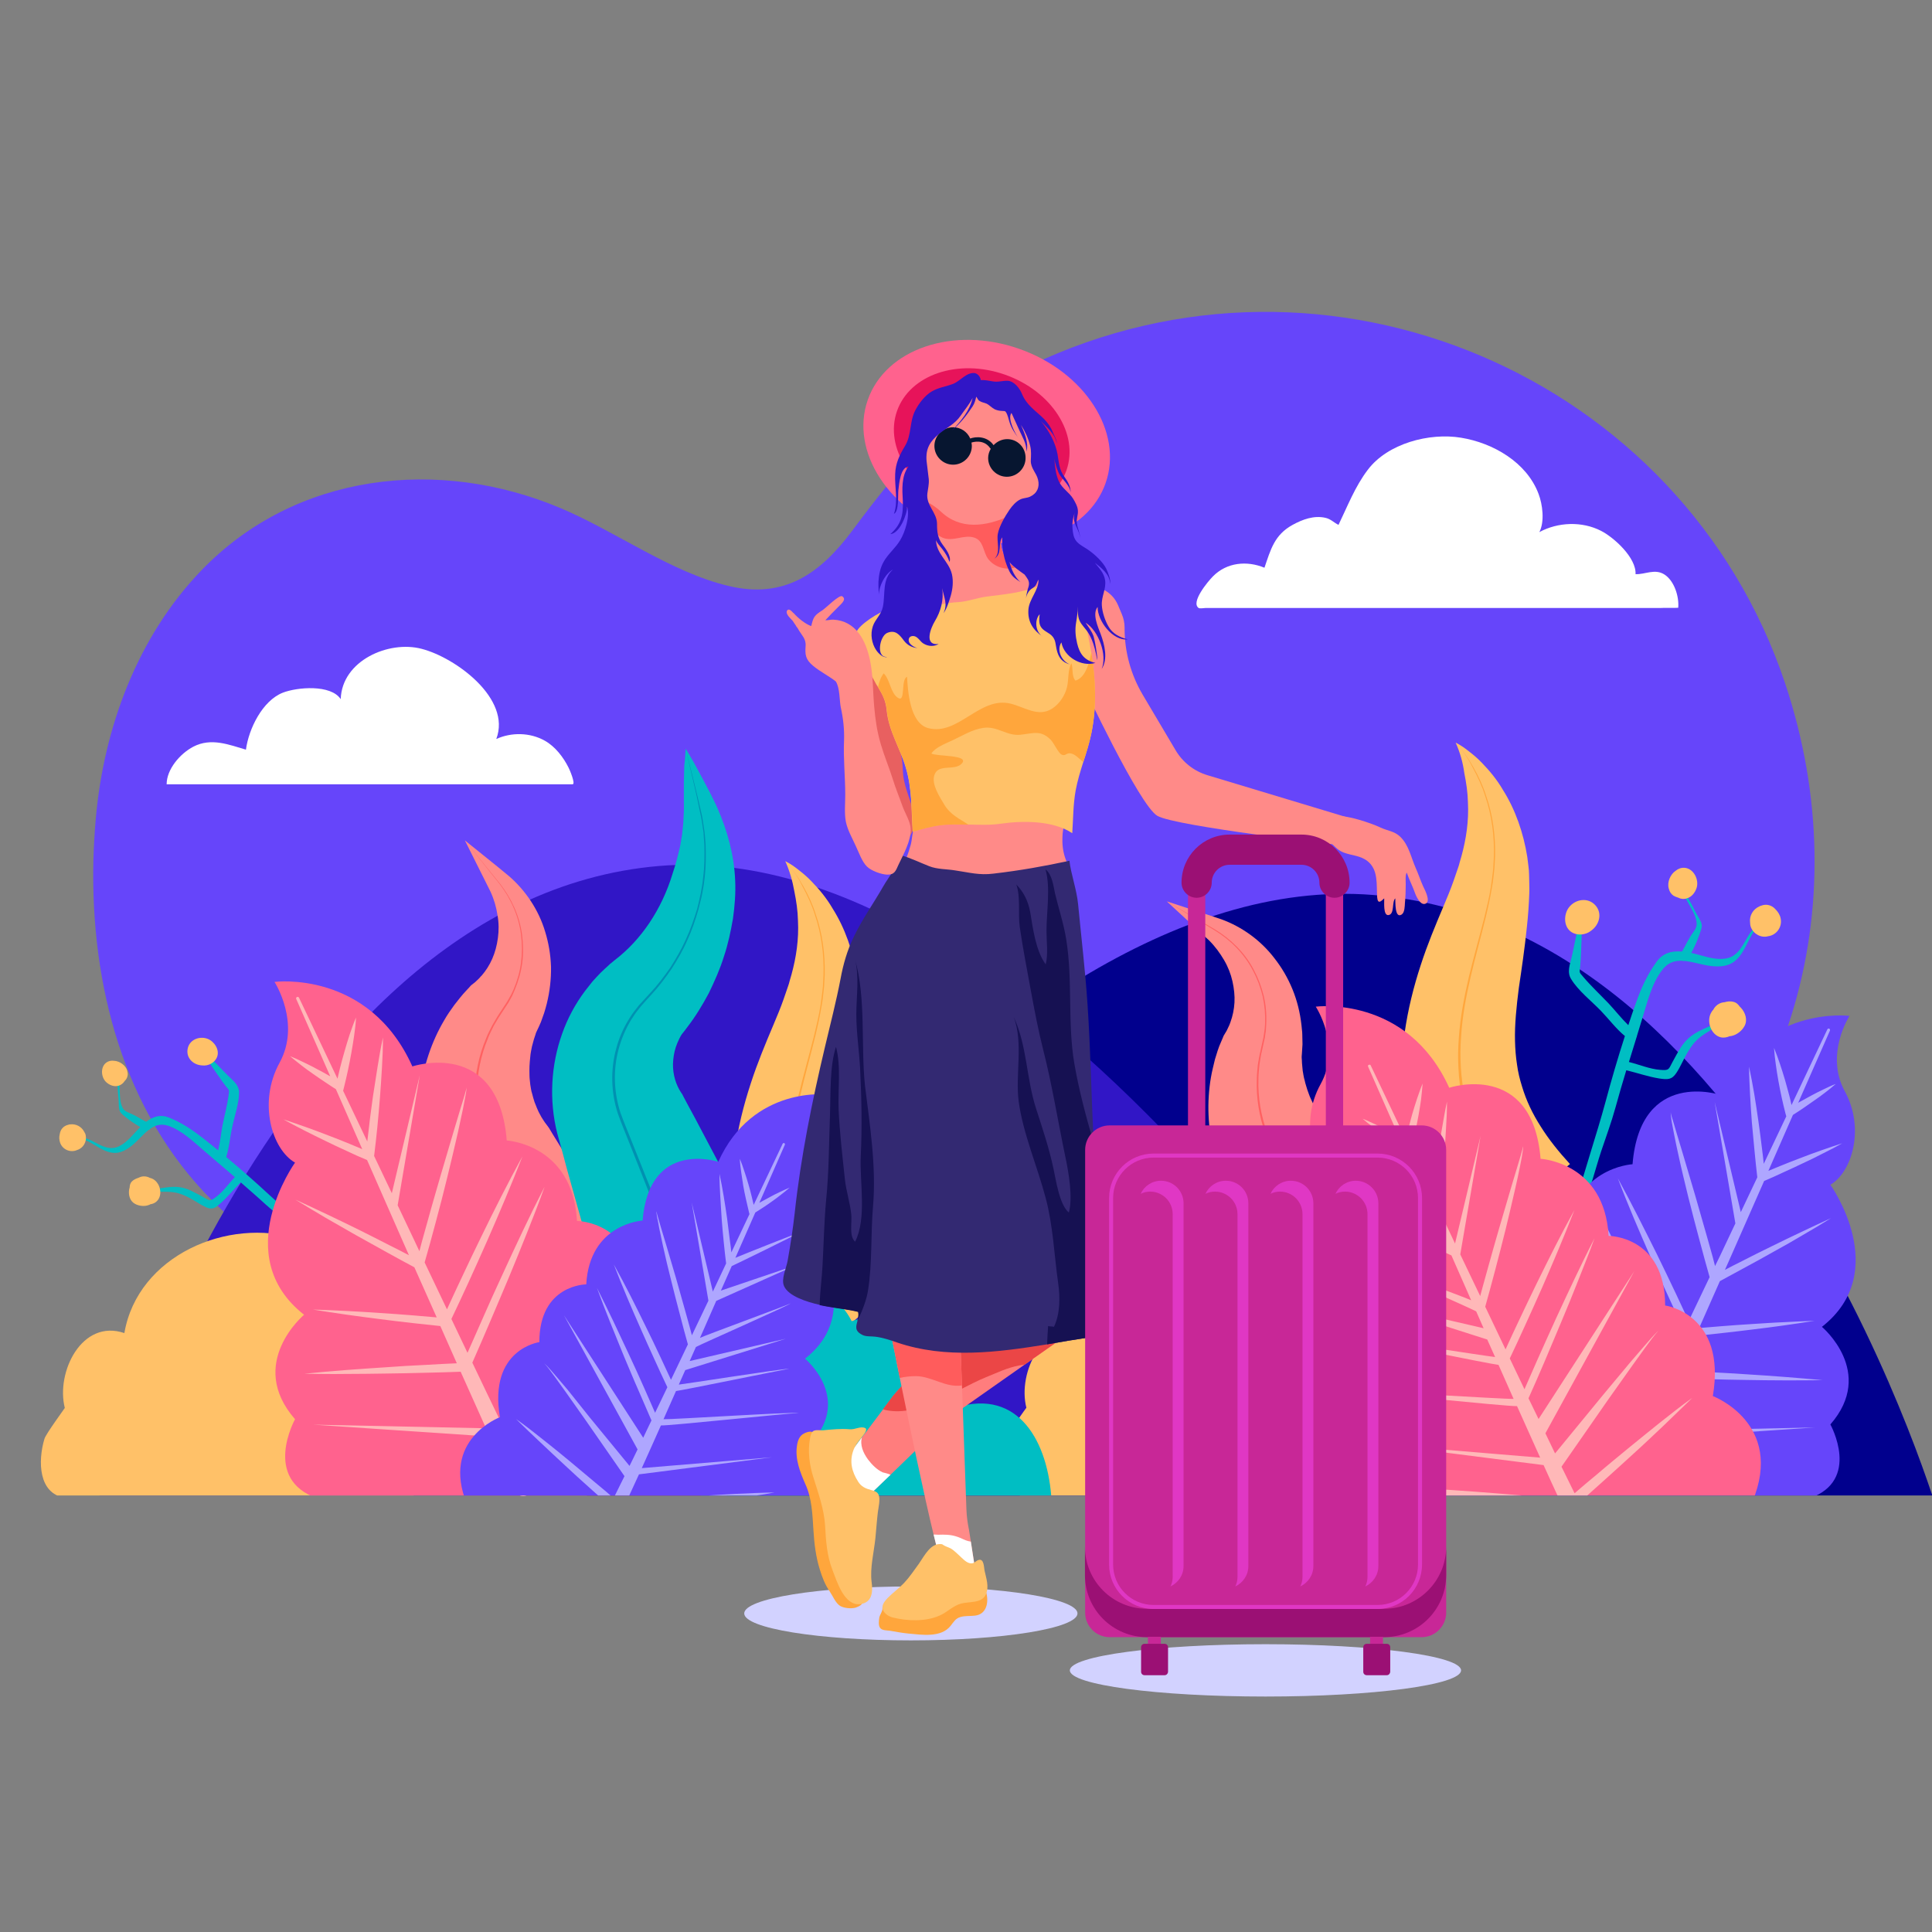 <?xml version="1.0" encoding="utf-8"?>
<!-- Generator: Adobe Illustrator 28.3.0, SVG Export Plug-In . SVG Version: 6.00 Build 0)  -->
<svg version="1.1" id="Layer_1" xmlns="http://www.w3.org/2000/svg" xmlns:xlink="http://www.w3.org/1999/xlink" x="0px" y="0px"
	 viewBox="0 0 960 960" style="enable-background:new 0 0 960 960;" xml:space="preserve">
<rect x="0" y="0" width="960" height="960" fill="#808080" stroke="none"/>
<style type="text/css">
	.st0{clip-path:url(#SVGID_00000168101381090477319980000005136332497497041057_);fill:#6645FA;}
	.st1{clip-path:url(#SVGID_00000168101381090477319980000005136332497497041057_);fill:#FFFFFF;}
	.st2{clip-path:url(#SVGID_00000168101381090477319980000005136332497497041057_);fill:#01008D;}
	.st3{clip-path:url(#SVGID_00000168101381090477319980000005136332497497041057_);fill:#3116C6;}
	.st4{clip-path:url(#SVGID_00000168101381090477319980000005136332497497041057_);}
	.st5{fill:#00BEC3;}
	.st6{fill:#FFC168;}
	.st7{clip-path:url(#SVGID_00000168101381090477319980000005136332497497041057_);fill:#FFC168;}
	.st8{fill:#FFA63C;}
	.st9{fill:#FF8A88;}
	.st10{fill:#FF6161;}
	.st11{fill:#0091B1;}
	.st12{fill:#FF628E;}
	.st13{fill:#FFB8B8;}
	.st14{clip-path:url(#SVGID_00000168101381090477319980000005136332497497041057_);fill:#00BEC3;}
	.st15{fill:#6645FA;}
	.st16{fill:#AEA6FF;}
	.st17{fill:#D2D2FF;}
	.st18{fill:#E7135A;}
	.st19{fill:#FF5C5C;}
	.st20{fill:#E86060;}
	.st21{fill:#FF7D7D;}
	.st22{fill:#EB4646;}
	.st23{fill:#FFFFFF;}
	.st24{fill:#332972;}
	.st25{fill:#161152;}
	.st26{fill:#C82797;}
	.st27{fill:#9B1074;}
	.st28{fill:#071630;}
	.st29{fill:#E037C4;}
	.st30{fill:#3116C6;}
</style>
<g>
	<g>
		<defs>
			<rect id="SVGID_1_" y="128.4" width="960" height="614.7"/>
		</defs>
		<clipPath id="SVGID_00000012464843615702388560000012439705700839426725_">
			<use xlink:href="#SVGID_1_"  style="overflow:visible;"/>
		</clipPath>
		<path style="clip-path:url(#SVGID_00000012464843615702388560000012439705700839426725_);fill:#6645FA;" d="M46.4,427.6
			C45,489,61.2,552.2,105.3,596.4c53.3,53.5,136.3,74.7,208.9,83.4c83.1,9.9,166.4,21.6,250,15.7C641,690,726.4,680.9,792,636.2
			c97.6-66.6,132.3-185.1,95-296.7c-51-152.6-227.2-228.7-375.3-157.8c-38.5,18.4-63.5,48.8-88.3,82.1
			c-15.9,21.3-33.8,33.9-61.2,27.4c-28.6-6.7-56.2-27.1-83.4-38.6c-60.6-25.7-132-17.8-178.8,30.9c-31.6,32.8-48.4,77.9-52.4,123.2
			C47,413.6,46.6,420.6,46.4,427.6z"/>
		<path style="clip-path:url(#SVGID_00000012464843615702388560000012439705700839426725_);fill:#FFFFFF;" d="M833.9,302
			c0.5-5.5-1.9-13.3-6.8-16.5c-4.8-3.1-9.6,0-14.4-0.2c0.4-8.2-10.7-18.2-17.1-21.5c-9.5-4.9-21.5-4.4-30.7,0.6
			c2.7-5.2,1.6-13.8-0.4-19c-5.9-15.7-22.6-25.3-38.5-27.9c-15.7-2.6-36.5,2.8-46.4,16c-6.3,8.3-10,18-14.5,27.3
			c-2.3-1.1-3.8-2.9-6.5-3.5c-5.7-1.3-11.4,0.8-16.3,3.5c-9.1,5-10.9,12.3-14,21.3c-8.7-3.6-18.7-2.7-25.6,4.3
			c-2.4,2.4-11.2,12.9-7.1,15.7c0.6,0.4,2.8,0,3.5,0c6.2,0,12.5,0,18.7,0c23,0,45.9,0,68.9,0c27,0,54,0,81,0c19.2,0,38.3,0,57.5,0
			C825.6,302,833.9,302.1,833.9,302z"/>
		<path style="clip-path:url(#SVGID_00000012464843615702388560000012439705700839426725_);fill:#FFFFFF;" d="M82.8,389.7
			c0,0,201,0,201.7,0c1.7,0-1.6-7.6-2-8.3c-2.6-5.2-6.6-10.4-11.7-13.3c-7.4-4.2-16.7-4.3-24.2-0.9c7.6-20-20.1-40.4-37.1-44.8
			c-16.3-4.3-39.6,5.8-40.2,25c-4.9-7.4-21.6-6-28.8-3.2c-10.1,4-16.9,17.9-18.3,28.3c-8.3-2.4-17.2-6.1-26.1-1.5
			C89.4,374.5,82.8,382.3,82.8,389.7z"/>
		<path style="clip-path:url(#SVGID_00000012464843615702388560000012439705700839426725_);fill:#01008D;" d="M286.5,751.1
			c0,0,199-322.2,395.7-306.4C879,460.5,964.1,755.5,964.1,755.5L286.5,751.1z"/>
		<path style="clip-path:url(#SVGID_00000012464843615702388560000012439705700839426725_);fill:#3116C6;" d="M723.2,750.8
			c0,0-199-337-395.7-320.5C130.8,447,45.7,755.5,45.7,755.5L723.2,750.8z"/>
		<g style="clip-path:url(#SVGID_00000012464843615702388560000012439705700839426725_);">
			<path class="st5" d="M781,475.4c1.4-5.9,2.2-12.2,4.4-17.8c0.1-0.3,0.5-0.2,0.5,0.1c0.2,5.4-0.1,10.7-0.3,16.1
				c-0.1,2.1-0.2,4.2-0.4,6.3c-0.4,3.5-0.6,2.8,1.5,5.3c3.9,4.6,8.5,8.9,12.7,13.3c3,3.2,6.3,7.4,9.7,10.7c1.2-3.6,2.4-7.3,3.7-10.8
				c2.7-7.6,5.5-13.9,10.2-20.5c3.2-4.5,7.4-5.7,12.8-5.3c1.6-2.7,2.9-5.6,4.6-8.2c1.6-2.4,3-3.7,2.6-6.4
				c-0.8-6.4-7.1-11.7-7.3-18.3c0-0.2,0.2-0.2,0.3,0c1.4,4.6,4.4,8.7,6.4,13.1c0.9,1.9,3,4.6,3.2,6.7c0.1,1.5-0.7,3.3-1.2,4.8
				c-1,2.9-2.4,6.1-4,9c5.4,1.2,10.8,3.5,16.3,2.9c10.1-1,9.9-13,17.3-16.8c0.1-0.1,0.2,0.1,0.1,0.2c-5.2,4.7-6.4,13.1-12,17.7
				c-3.4,2.8-7.7,3-12,2.5c-4.1-0.5-8.6-2-12.8-2.5c-0.5,0.1-1,0.1-1.4-0.1c-3.5-0.1-6.7,0.7-9.4,3.9c-5.7,6.8-7.9,16.6-10.5,24.9
				c-0.9,2.8-1.7,5.7-2.6,8.5c0,0.3-0.1,0.5-0.2,0.7c-1.3,4.1-2.5,8.2-3.8,12.3c5.2,1.3,10.3,3.5,15.5,3.9c4.5,0.4,4.2-0.2,6-3.6
				c1.4-2.6,2.8-5.2,4.4-7.7c5-7.7,11.9-9,19.7-12.8c0.1,0,0.2,0.1,0.1,0.1c-2.1,2.7-5.2,4.3-8,6.1c-4.3,2.8-6.3,5.4-8.9,9.8
				c-1.8,3.1-3.2,6.6-5.2,9.6c-2.3,3.5-4.4,3.4-8.5,2.8c-5.6-0.9-11-2.8-16.4-4.1c-1.9,6.2-3.7,12.4-5.4,18.6
				c-2,7.3-4.7,14.5-7.1,21.7c-3,9.1-5.1,18.4-9.1,27.1c-1,2.2-4.3,1.3-3.6-1.1c4.5-17,10.3-33.7,14.9-50.7
				c2.9-10.8,6.1-21.8,9.6-32.6c-4.3-3.5-8.2-8.7-11.9-12.5c-4.6-4.8-11.4-10.1-14.8-15.8C778.5,483.1,780.1,479.2,781,475.4z"/>
			<path class="st6" d="M779.5,451c3.2-4.3,9.6-5.3,13.3-1.1c3.5,4,1.9,9.6-2.1,12.5c-2.8,2.3-7.2,2.7-10.2,0.5
				C776.9,460.2,777,454.4,779.5,451z"/>
			<path class="st6" d="M832.6,432.7c1.2-1,2.7-1.6,4.4-1.5c4.6,0.3,7.4,6,6,10.1c-0.8,2.3-2.4,4.4-4.8,5.1
				c-1.6,0.5-3.1,0.3-4.4-0.4c-0.7-0.2-1.5-0.5-2.2-0.9c-1.2-0.8-2-2-2.3-3.3c0-0.1-0.1-0.2-0.1-0.3
				C828.3,438.5,829.9,434.5,832.6,432.7z"/>
			<path class="st6" d="M874.2,450.4c0.3-0.2,0.7-0.3,1-0.4c2.6-1,5.3-0.2,7.1,1.9c1.2,1.2,2.2,2.8,2.5,4.5c0.9,4.3-2.2,8.3-6.2,8.8
				c-3.5,1-7.3-1.1-8.6-4.5c-0.3-0.8-0.4-1.6-0.4-2.4C869.2,455.1,871,451.8,874.2,450.4z"/>
			<path class="st6" d="M850.2,503.3c0.3-0.6,0.7-1.2,1.2-1.7c0.1-0.2,0.3-0.5,0.4-0.7c1.2-1.7,3.1-2.8,5.1-2.9
				c1.4-0.4,2.9-0.6,4.4-0.2c1.6,0.4,2.4,1.3,3.2,2.4c0.2,0.2,0.4,0.4,0.6,0.6c2.2,2.4,3.4,6.1,1.7,9.1c-1.3,2.4-3.9,4.4-6.6,4.9
				c-0.3,0-0.6,0.1-0.8,0.1c-1.4,0.6-2.9,0.9-4.5,0.5C850.1,514.1,847.9,507.5,850.2,503.3z"/>
		</g>
		<g style="clip-path:url(#SVGID_00000012464843615702388560000012439705700839426725_);">
			<path class="st5" d="M113.2,534.4c-3.7-3.6-7.1-7.8-11.3-10.8c-0.2-0.2-0.5,0.1-0.4,0.3c2.3,4,4.9,7.7,7.6,11.5
				c1,1.5,2,2.9,3.1,4.3c1.9,2.3,1.7,1.7,1.4,4.5c-0.7,5.1-2.1,10.3-3.1,15.3c-0.7,3.7-1.1,8.2-2.1,12.1c-2.5-2.1-5.1-4.1-7.6-6.1
				c-5.4-4.2-10.3-7.5-16.6-10.1c-4.4-1.8-7.9-0.7-11.6,2c-2.4-1.2-4.6-2.7-7-3.8c-2.2-1-3.8-1.3-4.8-3.4c-2.3-4.9-0.2-11.6-3-16.5
				c-0.1-0.1-0.3,0-0.2,0.1c1,3.9,0.8,8.3,1.3,12.3c0.2,1.8-0.1,4.7,0.8,6.3c0.6,1.1,2,2.1,3,2.9c2.1,1.7,4.5,3.3,7,4.7
				c-3.3,3.3-6.2,7.4-10.4,9.5c-7.7,3.8-13.1-4.9-20.1-4.2c-0.1,0-0.1,0.2,0,0.2c5.9,1,10.5,6.5,16.7,7.3c3.7,0.5,6.9-1.4,9.8-3.7
				c2.7-2.2,5.3-5.4,8.1-7.6c0.4-0.1,0.7-0.4,1-0.7c2.4-1.7,5.2-2.5,8.5-1.5c7.2,2.3,13.2,8.4,18.9,13.2c1.9,1.6,3.8,3.3,5.7,4.9
				c0.1,0.2,0.3,0.3,0.5,0.4c2.8,2.4,5.5,4.7,8.3,7.1c-3.1,3.3-5.8,7.2-9.4,9.9c-3,2.3-3.1,1.8-6,0.2c-2.2-1.2-4.4-2.4-6.7-3.5
				c-7.1-3.3-12.7-1.1-20-0.3c-0.1,0-0.1,0.1,0,0.2c2.7,1,5.7,0.7,8.6,0.8c4.4,0.1,7,1,10.9,3c2.7,1.4,5.3,3.3,8.1,4.6
				c3.3,1.5,4.7,0.5,7.4-1.9c3.6-3.2,6.6-7,10-10.4c4.1,3.6,8.3,7.2,12.3,10.9c4.8,4.3,9.9,8.3,14.9,12.4c6.3,5.2,12,11,18.9,15.4
				c1.7,1.1,3.6-1,2.1-2.5c-11-10.2-22.7-19.6-33.7-29.7c-7-6.5-14.3-12.9-21.7-19.1c1.5-4.5,1.9-10,2.9-14.4
				c1.1-5.6,3.6-12.4,3.5-18.1C118.5,538.8,115.5,536.7,113.2,534.4z"/>
			<path class="st6" d="M103.2,516.2c-4.2-1.6-9.3,0.5-10,5.2c-0.7,4.5,3,7.8,7.2,8c3.1,0.4,6.4-1.3,7.5-4.3
				C109.2,521.6,106.5,517.5,103.2,516.2z"/>
			<path class="st6" d="M56.6,527.1c-1.3-0.2-2.7,0.1-3.8,0.9c-3.1,2.3-2.6,7.7,0.3,10c1.6,1.3,3.7,2.1,5.8,1.5
				c1.3-0.4,2.3-1.2,3-2.3c0.5-0.5,0.9-1,1.2-1.7c0.5-1.2,0.5-2.3,0.1-3.4c0-0.1,0-0.2,0-0.2C62.4,529.3,59.4,527.2,56.6,527.1z"/>
			<path class="st6" d="M34.8,558.7c-0.3,0-0.6,0.1-0.9,0.2c-2.3,0.5-3.9,2.3-4.2,4.6c-0.4,1.4-0.3,3,0.2,4.4c1.3,3.5,5.3,5,8.5,3.5
				c3-0.9,4.8-4.1,4.2-7.2c-0.1-0.7-0.4-1.3-0.8-1.9C40.5,559.8,37.7,558.3,34.8,558.7z"/>
			<path class="st6" d="M76.1,585.9c-0.5-0.3-1.1-0.5-1.6-0.6c-0.2-0.1-0.4-0.2-0.6-0.3c-1.7-0.7-3.5-0.6-5,0.2
				c-1.2,0.4-2.4,0.9-3.3,1.8c-1,1-1.1,2-1.2,3.2c-0.1,0.2-0.1,0.5-0.2,0.7c-0.5,2.8,0.3,5.9,2.9,7.3c2,1.1,4.8,1.4,7,0.5
				c0.2-0.1,0.4-0.2,0.6-0.3c1.3-0.2,2.5-0.7,3.4-1.7C81,593.6,79.6,587.9,76.1,585.9z"/>
		</g>
		<path style="clip-path:url(#SVGID_00000012464843615702388560000012439705700839426725_);fill:#FFC168;" d="M32.2,699.6
			c-4.5-17.8,8.5-44.4,29.6-37.2c6.6-38.5,51.5-57.8,86.3-46.8c41.8,13.3,53.6,52,56.5,92.1c0.8,12,1,24,1,36.1
			c-30.6,0-61.2,0-91.9,0c-19.9,0-39.7,0-59.6,0c-6.8,0-15.5,1.5-22,0.4c-12.9-2.1-13.4-18-10-29.3
			C22.8,712.5,32.3,699.6,32.2,699.6z"/>
		<path style="clip-path:url(#SVGID_00000012464843615702388560000012439705700839426725_);fill:#FFC168;" d="M510,699.5
			c-4.5-17.7,8.5-44.2,29.5-37c6.6-38.4,51.2-57.5,85.9-46.5c41.6,13.2,53.4,51.8,56.2,91.7c0.8,11.9,1,23.8,1,35.9
			c-30.5,0-60.9,0-91.4,0c-19.8,0-39.5,0-59.3,0c-6.7,0-15.4,1.5-21.9,0.4c-12.8-2.1-13.3-18-9.9-29.2
			C500.6,712.3,510,699.5,510,699.5z"/>
		<g style="clip-path:url(#SVGID_00000012464843615702388560000012439705700839426725_);">
			<path class="st6" d="M390.2,427.9c2.4,1.2,4.7,2.8,6.8,4.5c2.2,1.7,4.3,3.5,6.2,5.5c3.9,4,7.6,8.5,10.5,13.5
				c6.2,9.8,10.2,21.4,12.1,33.3c0.3,3,0.9,6,0.9,9l0.1,4.5c0,1.5,0.1,3.1,0,4.5c-0.2,5.8-0.6,11.4-1.2,16.8
				c-1.1,10.8-2.6,20.9-4,30.3c-1.2,9.4-2.1,18.2-1.9,26.3c0.1,4.1,0.4,8,1,11.8c0.5,3.8,1.4,7.4,2.5,10.9c2.1,7,5.2,13.5,9.3,19.9
				c4,6.4,8.9,12.5,14.5,18.6L396,680c-7.5-9.6-14.1-20.3-19.6-32l-2-4.4l-1.8-4.5c-1.2-3-2.2-6.2-3.2-9.3
				c-1.8-6.3-3.4-12.7-4.3-19.2c-1-6.5-1.4-13-1.4-19.4c0-6.4,0.4-12.7,1.3-18.8c1.7-12.2,4.6-23.5,8-33.9c3.4-10.5,7.4-20,11.2-29
				c1.9-4.5,3.7-8.8,5.2-13.1l2.1-6.1l0.5-1.5l0.4-1.5l0.9-3.1c2.3-8.4,3.7-17.4,3.2-26.8c-0.1-4.8-0.8-9.6-1.8-14.5
				C393.8,437.8,392.4,432.8,390.2,427.9z"/>
			<path class="st8" d="M390.2,427.9c3.5,3.7,6.4,7.9,8.9,12.4c2.5,4.4,4.7,9.1,6.2,13.9c3.4,9.6,4.7,19.9,4.5,30.1l-0.2,3.8
				l-0.1,1.9l-0.2,1.9c-0.3,2.5-0.5,5.1-1,7.6c-0.8,5-1.9,10-3.1,15c-2.4,9.9-5.2,19.7-7.5,29.6c-2.3,9.9-4.2,19.9-4.8,30.1
				c-0.4,5.1-0.4,10.1-0.1,15.2c0.3,5.1,1,10.1,2,15.1c0.9,5,2.5,9.8,4.1,14.6c1,2.3,1.8,4.8,2.9,7l1.6,3.5l1.7,3.4
				c4.7,9,10.5,17.3,17.1,25.1l-1.3,1.1c-6.5-7.9-12.4-16.4-17.1-25.5l-1.7-3.4l-1.6-3.5c-1.1-2.3-1.9-4.8-2.9-7.1
				c-1.6-4.9-3.1-9.8-4.1-14.8c-1-5-1.7-10.1-1.9-15.2c-0.3-5.1-0.2-10.2,0.2-15.3c0.7-10.2,2.7-20.3,5-30.2
				c2.4-9.9,5.2-19.7,7.7-29.6c1.2-4.9,2.4-9.9,3.2-14.9c0.4-2.5,0.7-5,1-7.6l0.2-1.9l0.1-1.9l0.2-3.8c0.3-10.1-1-20.4-4.3-30
				c-1.5-4.9-3.7-9.5-6.1-14C396.6,435.9,393.7,431.6,390.2,427.9z"/>
		</g>
		<g style="clip-path:url(#SVGID_00000012464843615702388560000012439705700839426725_);">
			<path class="st6" d="M723.3,369c2.4,1.2,4.7,2.8,6.8,4.5c2.2,1.7,4.3,3.5,6.2,5.5c3.9,4,7.6,8.5,10.5,13.5
				c6.2,9.8,10.2,21.4,12.1,33.3c0.3,3,0.9,6,0.9,9l0.1,4.5c0,1.5,0.1,3.1,0,4.5c-0.2,5.8-0.6,11.4-1.2,16.8
				c-1.1,10.8-2.6,20.9-4,30.3c-1.2,9.4-2.1,18.2-1.9,26.3c0.1,4.1,0.4,8,1,11.8c0.5,3.8,1.4,7.4,2.5,10.9c2.1,7,5.2,13.5,9.3,19.9
				c4,6.4,8.9,12.5,14.5,18.6l-51.2,42.8c-7.5-9.6-14.1-20.3-19.6-32l-2-4.4l-1.8-4.5c-1.2-3-2.2-6.2-3.2-9.3
				c-1.8-6.3-3.4-12.7-4.3-19.2c-1-6.5-1.4-13-1.4-19.4c0-6.4,0.4-12.7,1.3-18.8c1.7-12.2,4.6-23.5,8-33.9c3.4-10.5,7.4-20,11.2-29
				c1.9-4.5,3.7-8.8,5.2-13.1l2.1-6.1l0.5-1.5l0.4-1.5l0.9-3.1c2.3-8.4,3.7-17.4,3.2-26.8c-0.1-4.8-0.8-9.5-1.8-14.5
				C726.9,378.9,725.5,373.9,723.3,369z"/>
			<path class="st8" d="M723.3,369c3.5,3.7,6.4,7.9,8.9,12.4c2.5,4.4,4.7,9.1,6.2,13.9c3.4,9.6,4.7,19.9,4.5,30.1l-0.2,3.8l-0.1,1.9
				l-0.2,1.9c-0.3,2.5-0.5,5.1-1,7.6c-0.8,5-1.9,10-3.1,15c-2.4,9.9-5.2,19.7-7.5,29.6c-2.3,9.9-4.2,19.9-4.8,30.1
				c-0.4,5.1-0.4,10.1-0.1,15.2c0.3,5.1,1,10.1,2,15.1c0.9,5,2.5,9.8,4.1,14.6c1,2.3,1.8,4.8,2.9,7l1.6,3.5l1.7,3.4
				c4.7,9,10.5,17.3,17.1,25.1l-1.3,1.1c-6.5-7.9-12.4-16.4-17.1-25.5l-1.7-3.4l-1.6-3.5c-1.1-2.3-1.9-4.8-2.9-7.1
				c-1.6-4.9-3.1-9.8-4.1-14.8c-1-5-1.7-10.1-1.9-15.2c-0.3-5.1-0.2-10.2,0.2-15.3c0.7-10.2,2.7-20.3,5-30.2
				c2.4-9.9,5.2-19.7,7.7-29.6c1.2-4.9,2.4-9.9,3.2-14.9c0.4-2.5,0.7-5,1-7.6l0.2-1.9l0.1-1.9l0.2-3.8c0.3-10.1-1-20.4-4.3-30
				c-1.5-4.9-3.7-9.5-6.1-14C729.6,377,726.8,372.7,723.3,369z"/>
		</g>
		<g style="clip-path:url(#SVGID_00000012464843615702388560000012439705700839426725_);">
			<path class="st9" d="M231,417.6c7.4,6,14.8,11.8,22.1,17.9c7.9,6.9,14.5,16.4,17.8,27.5c1.7,5.5,2.7,11.4,2.9,17.4
				c0.1,6-0.6,12.2-2.1,18.3c-0.4,1.5-0.8,3.1-1.3,4.6l-1.6,4.5c-0.6,1.5-1.3,2.9-2,4.4l-0.5,1.1c-0.1,0.3-0.1,0.4-0.2,0.7l-0.4,1.2
				c-0.6,1.6-0.9,3.3-1.4,4.9c-0.3,1.7-0.7,3.3-0.8,4.9c-0.2,1.6-0.3,3.2-0.4,4.8c0,1.6-0.1,3.1,0,4.7c0,1.5,0.3,3.1,0.4,4.5
				c0.3,1.5,0.4,3,0.9,4.4c0.3,1.4,0.8,2.8,1.2,4.2c0.6,1.3,1,2.7,1.6,3.9c0.5,1.3,1.3,2.5,1.9,3.7c0.8,1.2,1.4,2.3,2.3,3.4l0.6,0.8
				l0.3,0.4l0.5,0.7l1.8,3l3.7,6l7.2,12c2.4,4,4.7,8,7.1,12.1c2.4,4,4.7,8.1,7,12.1l-72.2,31.2c-1.4-4.4-2.7-8.9-4-13.4
				c-1.3-4.5-2.7-8.9-3.9-13.5l-7.8-28.2c-7.2-25.9-3.6-53.5,9-74.8c1.5-2.7,3.3-5.2,5.1-7.7c1.9-2.4,3.7-4.8,5.8-7l1.5-1.6l0.7-0.8
				l0.4-0.4l1.8-1.4l1.7-1.6c0.6-0.5,1-1.2,1.6-1.7c2.1-2.4,3.9-5.2,5.3-8.4c1.4-3.2,2.3-6.6,2.8-10.3c0.5-3.7,0.5-7.5-0.2-11.4
				c-0.6-3.9-1.7-7.8-3.5-11.7L231,417.6z"/>
			<path class="st10" d="M231,417.6l17.5,21.6c5.7,7.3,9.7,16.1,10.9,25.3c0.6,4.6,0.7,9.3,0.1,13.9c-0.6,4.6-1.9,9.1-3.7,13.4
				c-0.5,1.1-0.9,2.2-1.4,3.2l-1.7,3.1l-3.8,5.8c-1.3,1.9-2.4,3.9-3.6,5.9c-1,2.1-2.1,4.1-2.9,6.3c-7.1,17-7.2,36.8-0.4,53.8
				c7.2,17,14.8,34,22.1,51l-1.5,0.7c-7.2-17.1-14.6-34-21.8-51.2c-6.8-17.4-6.5-37.4,0.8-54.6c0.8-2.2,2-4.2,3-6.3
				c1.2-2,2.3-4.1,3.6-6l3.8-5.8l1.7-3c0.6-1,1-2.1,1.5-3.1c1.8-4.2,3.1-8.7,3.7-13.3c0.6-4.6,0.6-9.2,0-13.8
				c-1.1-9.2-5-17.9-10.6-25.2L231,417.6z"/>
		</g>
		<g style="clip-path:url(#SVGID_00000012464843615702388560000012439705700839426725_);">
			<path class="st9" d="M579.8,447.9c9,3,18,5.8,27.1,8.9c9.9,3.6,19.4,10.2,26.4,19.4c3.6,4.6,6.6,9.7,8.9,15.3
				c2.3,5.6,3.8,11.6,4.5,17.9c0.1,1.6,0.4,3.1,0.4,4.7l0.1,4.8c-0.1,1.6-0.2,3.2-0.3,4.8l-0.1,1.2c0,0.3,0,0.5,0,0.7l0.1,1.3
				c0,1.7,0.3,3.4,0.4,5.1c0.3,1.7,0.5,3.3,1,4.9c0.3,1.6,0.9,3.1,1.3,4.6c0.6,1.5,1,3,1.7,4.4c0.6,1.4,1.3,2.8,2,4.1
				c0.8,1.3,1.5,2.6,2.4,3.8c0.8,1.2,1.8,2.4,2.6,3.5c1,1.1,1.9,2.2,2.9,3.1c0.9,1,2.1,1.9,3.1,2.8c1.1,0.8,2.1,1.7,3.3,2.4l0.8,0.5
				l0.4,0.3l0.7,0.5l2.8,2.2l5.5,4.3l11,8.7c3.7,2.9,7.3,5.8,10.9,8.8c3.6,2.9,7.3,5.9,10.8,8.8L654,654.3
				c-2.9-3.7-5.7-7.4-8.5-11.1c-2.8-3.7-5.7-7.4-8.4-11.2l-17.3-23.5c-15.9-21.6-22.3-48.8-18.1-73.1c0.5-3,1.3-6,2-9
				c0.9-2.9,1.7-5.8,3-8.6l0.9-2.1l0.4-1l0.3-0.5l1.2-2l1-2.1c0.4-0.7,0.6-1.5,0.9-2.2c1.1-3,1.8-6.3,2-9.7c0.2-3.4-0.2-7-1-10.6
				c-0.8-3.6-2.2-7.2-4.2-10.6c-2-3.4-4.4-6.7-7.4-9.7L579.8,447.9z"/>
			<path class="st10" d="M579.8,447.9l24,14c7.9,4.8,14.8,11.6,19.1,19.8c2.2,4.1,3.9,8.5,5,13c1.1,4.5,1.5,9.2,1.3,13.9
				c-0.1,1.2-0.1,2.3-0.2,3.5l-0.5,3.5l-1.5,6.8c-0.6,2.2-0.8,4.5-1.2,6.8c-0.2,2.3-0.5,4.6-0.5,6.9c-0.6,18.4,6.3,36.9,18.7,50.5
				c12.8,13.3,25.8,26.5,38.8,39.8l-1.2,1.2c-12.8-13.4-25.7-26.6-38.5-40.1c-12.5-13.9-19.3-32.7-18.6-51.3c0-2.3,0.3-4.6,0.5-7
				c0.4-2.3,0.7-4.6,1.3-6.9l1.5-6.8l0.5-3.4c0.2-1.1,0.2-2.3,0.3-3.4c0.2-4.6-0.2-9.2-1.2-13.7c-1.1-4.5-2.7-8.8-4.9-12.9
				c-4.3-8.2-11-15-18.9-19.8L579.8,447.9z"/>
		</g>
		<g style="clip-path:url(#SVGID_00000012464843615702388560000012439705700839426725_);">
			<path class="st5" d="M340.7,372c1.5,2.4,2.9,4.9,4.3,7.3l4,7.4c1.3,2.5,2.6,4.9,3.9,7.4c1.2,2.5,2.5,4.9,3.7,7.7
				c4.8,10.9,8.2,23.1,8.7,35.7c0.3,6.3-0.2,12.6-1.1,19c-1.1,6.3-2.4,12.6-4.5,18.8c-1.9,6.2-4.6,12.2-7.5,18.2
				c-3.1,5.8-6.6,11.6-10.7,16.9l-1.5,2l-0.8,1l-0.4,0.5c-0.1,0.1-0.1,0.2-0.2,0.3c-0.4,0.7-0.8,1.3-1.1,2l-0.9,2l-0.8,2.1
				c-0.9,2.8-1.3,5.6-1.4,8.3c-0.1,5.5,1.5,10.5,4.1,14.4l0.5,0.7l0.2,0.4l0.1,0.2l0.2,0.4l1.9,3.6l3.9,7.2l7.6,14.4
				c5.1,9.6,10.2,19.2,15.1,28.9l-73,29.1c-3.1-10.4-6-20.9-8.9-31.3l-4.4-15.7l-2.1-7.9l-2.7-9.8c-4.2-16.6-3.1-34.1,2.4-49.5
				c2.7-7.7,6.6-14.9,11.4-21.3c1.2-1.6,2.5-3.1,3.7-4.7c1.3-1.5,2.7-2.9,4-4.3c1.4-1.4,2.9-2.7,4.3-4l0.5-0.5l0.3-0.2l0.6-0.5
				l1.2-1c13.3-10.1,23.5-25.3,28.9-43.1c1.5-4.4,2.7-9.1,3.8-13.9l0.6-3.6l0.3-1.8l0.2-1.9l0.4-3.8c0.1-1.3,0.1-2.5,0.2-3.8
				c0.2-2.5,0.1-5.3,0.1-8.1c0-2.8,0-5.6,0-8.3l0.2-8.4C340.4,377.7,340.5,374.9,340.7,372z"/>
			<path class="st11" d="M340.7,372c2.6,10.5,5.3,20.9,7.7,31.5c0.3,1.3,0.6,2.6,0.8,4l0.6,4l0.3,2l0.2,2l0.3,4
				c0.2,5.4,0.2,10.8-0.4,16.2c-0.2,1.3-0.3,2.7-0.5,4l-0.7,4l-0.4,2l-0.5,2l-1,4c-1.5,5.2-3.2,10.4-5.5,15.3
				c-2.1,5-4.9,9.7-7.8,14.3c-3.1,4.5-6.3,8.8-10,12.8c-1.8,2-3.7,4-5.4,6c-0.8,1.1-1.7,2.1-2.5,3.2c-0.7,1.1-1.5,2.2-2.2,3.3
				c-2.8,4.6-4.9,9.5-6.3,14.7c-2.8,10.3-2.4,21.4,0.9,31.6c0.9,2.5,1.9,5,2.9,7.5l3,7.5l6,15l12.1,30.1l-1.5,0.6l-11.9-30.1
				l-6-15.1l-3-7.5c-1-2.5-2-5-2.9-7.6c-3.4-10.4-3.7-21.8-0.8-32.3c1.4-5.3,3.6-10.3,6.5-14.9c0.7-1.2,1.5-2.3,2.3-3.4
				c0.8-1.1,1.7-2.1,2.5-3.2c1.8-2,3.7-4,5.5-6c3.7-3.9,6.9-8.2,10-12.6c2.9-4.5,5.6-9.2,7.8-14.1c2.3-4.9,4-10,5.6-15.1
				c1.3-5.2,2.5-10.5,3-15.8c0.7-5.3,0.7-10.7,0.6-16.1l-0.3-4l-0.1-2l-0.3-2l-0.6-4c-0.2-1.3-0.5-2.6-0.8-4
				C345.8,393,343.1,382.6,340.7,372z"/>
		</g>
		<g style="clip-path:url(#SVGID_00000012464843615702388560000012439705700839426725_);">
			<path class="st12" d="M157.9,744.6c-27.9-9.5-11.3-39.4-11.3-39.4c-24.3-27.8,4.5-51.9,4.5-51.9c-37.6-29.5-4.5-75.6-4.5-75.6
				c-11.5-6.6-18.5-29.9-7.7-49.6c10.8-19.7-2.5-40.2-2.5-40.2s46.9-6.1,68.5,42c0,0,42.8-14.3,46.9,36.8c0,0,32.8,1.8,34.9,40
				c0,0,29.1,0,29.1,36.1c0,0,31.6,4.3,24.5,47c0,0,37,14,20.3,54.7H157.9z"/>
			<path class="st13" d="M263.6,736.4c-9.9-19.5-19.4-39.4-28.9-59.3c2.9-6.5,5.7-13.1,8.5-19.6c3.2-7.4,6.3-14.9,9.5-22.4
				c3.1-7.5,6.2-15,9.2-22.6c3-7.6,6-15.1,8.7-22.8c-3.7,7.2-7.3,14.5-10.8,21.9c-3.5,7.3-6.9,14.7-10.3,22.1
				c-3.4,7.4-6.8,14.8-10,22.2c-2.4,5.4-4.8,10.8-7.2,16.3l-8-16.8c2.9-6.1,5.7-12.1,8.5-18.2c3.2-6.9,6.2-13.8,9.3-20.7
				c6.1-13.9,12-27.8,17.5-41.9c-7.3,13.3-14.1,26.8-20.7,40.4c-3.3,6.8-6.6,13.6-9.8,20.5c-2.4,5-4.7,10.1-7,15.1l-11.1-23.3
				l2.6-9.2l3-11.1c2-7.4,3.9-14.8,5.7-22.2c1.8-7.4,3.6-14.9,5.3-22.4c0.8-3.7,1.6-7.5,2.4-11.2l1.1-5.7c0.2-0.9,0.3-1.9,0.5-2.8
				c0.1-0.9,0.3-1.9,0.3-2.9c0,0.9-0.4,1.9-0.6,2.8l-0.8,2.8l-1.7,5.5l-3.3,11l-6.5,22c-2.1,7.4-4.3,14.7-6.3,22.1l-3.1,11.1
				l-1.2,4.6l-2.5-5.3l-8.3-17.5l11-64.7l-13.9,58.7l-8.8-18.5c0.6-4.7,1.1-9.5,1.6-14.3c0.5-4.9,0.9-9.9,1.3-14.8
				c0.4-5,0.7-9.9,1-14.9c0.3-5,0.5-9.9,0.5-14.9c-1.1,4.9-1.9,9.8-2.7,14.7c-0.8,4.9-1.5,9.8-2.3,14.7c-0.6,4.9-1.4,9.8-1.9,14.8
				c-0.3,2.5-0.6,5-0.9,7.5l-12-25.2l0.4-1.6c0.7-2.9,1.4-5.7,2-8.6c0.6-2.9,1.2-5.8,1.7-8.7c0.5-2.9,1-5.8,1.4-8.7
				c0.4-2.9,0.8-5.9,0.9-8.8c-1.2,2.7-2.1,5.5-3.1,8.3c-0.9,2.8-1.8,5.6-2.6,8.5c-0.8,2.8-1.6,5.7-2.3,8.5c-0.4,1.7-0.8,3.4-1.2,5.1
				l-19.1-40.2c-0.2-0.4-0.6-0.6-1-0.4c-0.4,0.2-0.6,0.6-0.4,1l16.9,38.4c-0.1-0.1-0.2-0.1-0.4-0.2c-2.1-1.2-4.2-2.4-6.4-3.5
				c-2.1-1.2-4.3-2.2-6.5-3.3c-2.2-1.1-4.4-2.1-6.7-3c1.9,1.6,3.8,3.1,5.7,4.6c1.9,1.5,3.9,2.9,5.9,4.3c2,1.4,4,2.8,6,4.1
				c1.7,1.2,3.5,2.3,5.2,3.4l13.1,29.8c-2.1-0.9-4.1-1.7-6.2-2.6c-3.6-1.5-7.2-2.9-10.9-4.3c-3.6-1.4-7.3-2.8-11-4.1
				c-3.7-1.3-7.4-2.6-11.1-3.8c3.4,1.9,6.9,3.7,10.4,5.5c3.5,1.8,7,3.5,10.5,5.2c3.5,1.7,7,3.4,10.6,5c3.3,1.6,6.7,3.1,10.1,4.5
				l18.6,42.3l2.2,5c-3.1-1.6-6.1-3.2-9.2-4.7c-5.2-2.7-10.4-5.3-15.6-7.9c-5.2-2.6-10.5-5.1-15.7-7.6c-5.3-2.5-10.5-5-15.9-7.4
				c5,3.1,10,6,15,9c5,2.9,10.1,5.8,15.2,8.7c5.1,2.8,10.2,5.7,15.3,8.5c4.5,2.5,9.1,5,13.6,7.4l11.1,24.9c-3.9-0.3-7.8-0.7-11.7-1
				c-5.5-0.5-11-0.8-16.6-1.2c-5.5-0.4-11-0.7-16.6-1c-5.5-0.3-11.1-0.5-16.6-0.7c5.5,0.9,10.9,1.7,16.4,2.5
				c5.5,0.8,11,1.5,16.5,2.2c5.5,0.7,11,1.4,16.5,2c4.6,0.5,9.3,1,13.9,1.5l8.2,18.5c-5.1,0.2-10.3,0.5-15.4,0.8
				c-6.7,0.3-13.4,0.7-20.1,1.2c-6.7,0.4-13.4,0.9-20.1,1.4c-6.7,0.5-13.4,1.1-20.1,1.8c6.7,0.1,13.4,0.2,20.2,0.1
				c6.7,0,13.4-0.1,20.2-0.2c6.7-0.1,13.4-0.2,20.1-0.4c5.7-0.1,11.4-0.3,17.1-0.5c4.2,9.4,8.4,18.7,12.6,28.1l-85.9-1.8l87.8,5.9
				c4.1,9,8.2,18,12.4,27c0,0,0,0.1,0.1,0.1c1.1,2.2,3.9,3.1,6.1,2C263.9,741.4,264.8,738.7,263.6,736.4L263.6,736.4z"/>
		</g>
		<path style="clip-path:url(#SVGID_00000012464843615702388560000012439705700839426725_);fill:#00BEC3;" d="M522.5,745.5
			c-1.6-28.5-16-55.9-47.5-46.1c-1.6-25.5-21.5-53.8-51.8-42.9c-10.6-21.8-46.9-28.4-67.4-19.1c-19.6,8.9-26.9,28.6-27.7,48.3
			c-0.9,22.5-1,50.8,23.9,58.8c19.9,6.4,45.8,1,66.6,1C453.2,745.5,487.9,745.5,522.5,745.5z"/>
		<g style="clip-path:url(#SVGID_00000012464843615702388560000012439705700839426725_);">
			<path class="st15" d="M394.5,747.6c22.4-7.6,9.1-31.3,9.1-31.3c19.5-22.1-3.6-41.2-3.6-41.2c30.2-23.4,3.6-59.9,3.6-59.9
				c9.2-5.3,14.8-23.7,6.2-39.4c-8.7-15.6,2-31.9,2-31.9s-37.6-4.9-54.9,33.4c0,0-34.3-11.4-37.6,29.2c0,0-26.3,1.4-28,31.7
				c0,0-23.3,0-23.3,28.7c0,0-25.3,3.4-19.6,37.3c0,0-29.6,11.1-16.3,43.4H394.5z"/>
			<path class="st16" d="M390.5,665.2l-47.8,11.1l3.1-7c3.4-1.8,43.4-19.4,47.2-21.7c-4,1.8-42.9,16-45.2,17.2l1.7-3.8l6.4-14.6
				l39.8-17.8l-37.5,12.7l5.4-12.2c2.5-1.1,31.5-15.3,34-16.8c-2.8,0.9-30.7,12-32.2,12.7l9.9-22.5c1.3-0.8,2.6-1.7,3.9-2.5
				c1.5-1,3-2,4.5-3.1c1.5-1,3-2.2,4.4-3.3c1.5-1.1,2.9-2.3,4.3-3.5c-1.7,0.7-3.4,1.5-5.1,2.3c-1.7,0.8-3.3,1.6-4.9,2.5
				c-1.6,0.9-3.2,1.7-4.8,2.6c-0.1,0.1-0.2,0.1-0.3,0.2l12.7-28.9c0.1-0.3,0-0.6-0.3-0.8c-0.3-0.1-0.6,0-0.8,0.3l-14.4,30.4
				c-0.3-1.3-0.6-2.5-0.9-3.8c-0.5-2.2-1.1-4.3-1.7-6.4c-0.6-2.1-1.3-4.3-2-6.4c-0.7-2.1-1.4-4.2-2.3-6.3c0.1,2.2,0.4,4.5,0.7,6.7
				c0.3,2.2,0.7,4.4,1,6.6c0.4,2.2,0.8,4.4,1.3,6.5c0.5,2.2,1,4.3,1.5,6.5l0.3,1.2l-9,19c-0.2-1.9-0.4-3.8-0.7-5.7
				c-0.4-3.7-1-7.4-1.4-11.1c-0.5-3.7-1.1-7.4-1.7-11.1c-0.6-3.7-1.3-7.4-2.1-11.1c0,3.8,0.2,7.5,0.4,11.3c0.2,3.7,0.5,7.5,0.7,11.2
				c0.3,3.7,0.6,7.5,1,11.2c0.4,3.6,0.7,7.2,1.2,10.8l-6.6,14l-10.5-44.3l8.3,48.8l-6.3,13.2l-1.9,4l-0.9-3.4l-2.3-8.3
				c-1.5-5.6-3.2-11.1-4.7-16.7l-4.9-16.6l-2.5-8.3l-1.2-4.1l-0.6-2.1c-0.2-0.7-0.4-1.4-0.5-2.1c-0.1,0.7,0.1,1.4,0.2,2.2
				c0.1,0.7,0.2,1.4,0.4,2.1l0.8,4.3c0.6,2.8,1.2,5.7,1.8,8.5c1.2,5.6,2.6,11.3,4,16.9c1.4,5.6,2.8,11.2,4.3,16.8l2.2,8.4l1.9,6.9
				l-8.4,17.6c-1.8-3.8-3.5-7.6-5.3-11.4c-2.4-5.2-4.9-10.3-7.4-15.4c-5-10.2-10.1-20.5-15.7-30.5c4.1,10.7,8.6,21.2,13.2,31.6
				c2.3,5.2,4.6,10.4,7,15.6c2.1,4.6,4.2,9.2,6.4,13.8l-6.1,12.7c-1.8-4.1-3.6-8.2-5.4-12.3c-2.5-5.6-5-11.2-7.6-16.7
				c-2.6-5.6-5.2-11.1-7.8-16.6c-2.7-5.5-5.3-11-8.1-16.5c2.1,5.8,4.3,11.5,6.6,17.2c2.3,5.7,4.6,11.4,6.9,17
				c2.4,5.6,4.7,11.3,7.2,16.9c2.1,4.9,4.3,9.9,6.4,14.8c-1.4,2.8-2.7,5.7-4.1,8.6l-39.4-60.9l36.6,66.7c-1.3,2.8-2.7,5.5-4,8.2
				l-19.7-24L282,690.5l-5.7-6.7c-1.9-2.2-3.8-4.5-5.9-6.4c2,2.1,3.6,4.5,5.4,6.9l5.1,7.1l10.1,14.3l19.3,27.8
				c-1.8,3.7-3.6,7.3-5.4,10.9c-3-2.6-6-5.2-9.1-7.7c-4.3-3.6-8.6-7.2-12.9-10.8c-4.3-3.6-8.7-7.1-13.1-10.6
				c-4.4-3.5-8.8-7-13.4-10.2c4,3.9,8,7.8,12.1,11.6c4.1,3.8,8.1,7.7,12.3,11.5c4.1,3.8,8.2,7.6,12.4,11.3c3.2,2.9,6.5,5.8,9.7,8.7
				c-0.3,0.6-0.6,1.3-0.9,1.9l0,0c-0.9,1.7-0.2,3.8,1.5,4.6c1.7,0.9,3.8,0.2,4.6-1.5c0,0,0-0.1,0-0.1c0.3-0.7,0.6-1.4,1-2.1
				c5.9-0.5,11.8-1.1,17.7-1.7c6.5-0.6,12.9-1.4,19.4-2.2c6.5-0.8,12.9-1.6,19.4-2.5c6.5-0.9,12.9-1.8,19.3-3
				c-6.5,0.1-13,0.4-19.6,0.7c-6.5,0.3-13,0.8-19.5,1.2c-6.5,0.5-13,1-19.5,1.6c-5.1,0.5-10.2,0.9-15.2,1.4
				c2.1-4.6,4.3-9.3,6.4-13.9l66.2-8.5l-64.8,5.4c3.2-7,6.3-14.1,9.5-21.2c4.3,0.2,63.5-6.1,68.6-6.2c-5-0.5-63.4,3.3-67.3,3.1
				l6.2-14c3.5-0.4,52.2-10.4,56.3-11.1c-4.2,0.1-51.9,7.6-54.9,7.9l3.2-7.2L390.5,665.2z"/>
		</g>
		<g style="clip-path:url(#SVGID_00000012464843615702388560000012439705700839426725_);">
			<path class="st15" d="M898.9,744.6c26.1-8.9,10.6-36.8,10.6-36.8c22.7-26-4.2-48.5-4.2-48.5c35.1-27.5,4.2-70.6,4.2-70.6
				c10.7-6.2,17.3-27.9,7.2-46.4c-10.1-18.4,2.3-37.5,2.3-37.5s-43.8-5.7-64,39.3c0,0-39.9-13.4-43.8,34.4c0,0-30.6,1.6-32.6,37.3
				c0,0-27.1,0-27.1,33.7c0,0-29.5,4-22.9,43.9c0,0-34.5,13.1-19,51.1H898.9z"/>
			<path class="st16" d="M800.1,736.9c9.2-18.3,18.1-36.8,27-55.4c-2.7-6.1-5.3-12.2-8-18.3c-3-7-5.9-14-8.9-21
				c-2.9-7-5.8-14-8.6-21.1c-2.8-7.1-5.6-14.1-8.2-21.3c3.5,6.8,6.8,13.6,10.1,20.4c3.3,6.8,6.5,13.7,9.7,20.6
				c3.1,6.9,6.3,13.8,9.4,20.7c2.2,5.1,4.5,10.1,6.7,15.2l7.5-15.7c-2.7-5.7-5.3-11.3-7.9-17c-3-6.4-5.8-12.9-8.7-19.3
				c-5.7-13-11.3-25.9-16.3-39.2c6.8,12.4,13.1,25.1,19.4,37.7c3.1,6.4,6.2,12.7,9.2,19.1c2.2,4.7,4.4,9.4,6.6,14.1l10.4-21.8
				l-2.4-8.6l-2.8-10.4c-1.9-6.9-3.6-13.8-5.4-20.8c-1.7-7-3.4-13.9-4.9-20.9c-0.8-3.5-1.5-7-2.2-10.5l-1-5.3
				c-0.2-0.9-0.3-1.8-0.4-2.7c-0.1-0.9-0.3-1.8-0.2-2.7c0,0.9,0.4,1.7,0.6,2.6l0.8,2.6l1.5,5.1l3.1,10.3l6.1,20.6
				c1.9,6.9,4,13.7,5.9,20.6l2.9,10.3l1.1,4.3l2.4-4.9l7.7-16.3l-10.3-60.4l13,54.8l8.2-17.3c-0.5-4.4-1-8.9-1.4-13.3
				c-0.5-4.6-0.8-9.2-1.3-13.9c-0.3-4.6-0.7-9.3-0.9-13.9c-0.2-4.6-0.5-9.3-0.5-13.9c1,4.6,1.8,9.1,2.6,13.7
				c0.8,4.6,1.4,9.2,2.1,13.8c0.6,4.6,1.3,9.2,1.8,13.8c0.3,2.3,0.6,4.7,0.8,7l11.2-23.6l-0.4-1.4c-0.7-2.7-1.3-5.3-1.9-8
				c-0.6-2.7-1.1-5.4-1.6-8.1c-0.5-2.7-0.9-5.4-1.3-8.2c-0.4-2.7-0.7-5.5-0.9-8.3c1.1,2.6,2,5.2,2.9,7.8c0.9,2.6,1.7,5.3,2.5,7.9
				c0.7,2.6,1.5,5.3,2.2,8c0.4,1.6,0.8,3.1,1.1,4.7l17.8-37.6c0.2-0.4,0.6-0.5,0.9-0.4c0.4,0.2,0.5,0.6,0.4,1l-15.8,35.9
				c0.1-0.1,0.2-0.1,0.3-0.2c2-1.1,4-2.2,6-3.3c2-1.1,4-2.1,6.1-3.1c2.1-1,4.1-2,6.3-2.8c-1.7,1.5-3.5,2.9-5.3,4.3
				c-1.8,1.4-3.6,2.7-5.5,4c-1.9,1.3-3.7,2.6-5.6,3.9c-1.6,1.1-3.2,2.1-4.9,3.2l-12.2,27.8c1.9-0.8,3.8-1.6,5.8-2.4
				c3.4-1.4,6.8-2.7,10.2-4c3.4-1.3,6.8-2.6,10.3-3.8c3.4-1.2,6.9-2.4,10.4-3.5c-3.2,1.8-6.4,3.5-9.7,5.1c-3.3,1.7-6.5,3.3-9.8,4.8
				c-3.3,1.6-6.6,3.1-9.9,4.6c-3.1,1.5-6.3,2.9-9.4,4.2l-17.4,39.5l-2.1,4.7c2.9-1.5,5.7-3,8.6-4.4c4.8-2.5,9.7-4.9,14.6-7.3
				c4.9-2.4,9.8-4.8,14.7-7.1c4.9-2.3,9.9-4.7,14.8-6.9c-4.6,2.9-9.3,5.7-14,8.4c-4.7,2.8-9.4,5.5-14.2,8.1
				c-4.7,2.7-9.5,5.3-14.3,7.9c-4.2,2.3-8.5,4.6-12.7,6.9l-10.3,23.3c3.6-0.3,7.3-0.6,10.9-0.9c5.1-0.4,10.3-0.8,15.5-1.1
				c5.2-0.3,10.3-0.7,15.5-0.9c5.2-0.3,10.3-0.5,15.5-0.7c-5.1,0.8-10.2,1.6-15.3,2.3c-5.1,0.7-10.2,1.4-15.4,2
				c-5.1,0.6-10.3,1.3-15.4,1.8c-4.3,0.5-8.7,1-13,1.4l-7.7,17.3c4.8,0.2,9.6,0.4,14.4,0.7c6.3,0.3,12.5,0.7,18.8,1.1
				c6.3,0.4,12.5,0.8,18.8,1.3c6.3,0.5,12.5,1,18.8,1.6c-6.3,0.1-12.6,0.1-18.8,0.1c-6.3,0-12.6-0.1-18.8-0.2
				c-6.3-0.1-12.5-0.2-18.8-0.4c-5.3-0.1-10.6-0.3-15.9-0.5c-3.9,8.7-7.8,17.5-11.8,26.2l80.3-1.7l-82,5.5
				c-3.8,8.4-7.7,16.9-11.6,25.3c0,0,0,0.1-0.1,0.1c-1.1,2.1-3.6,2.9-5.7,1.9C799.8,741.6,799,739.1,800.1,736.9L800.1,736.9z"/>
		</g>
		<g style="clip-path:url(#SVGID_00000012464843615702388560000012439705700839426725_);">
			<path class="st12" d="M674.6,746.1c-27-9.1-11-37.8-11-37.8c-23.5-26.6,4.4-49.7,4.4-49.7c-36.4-28.2-4.4-72.4-4.4-72.4
				c-11.1-6.4-17.9-28.6-7.4-47.5c10.5-18.9-2.4-38.5-2.4-38.5s45.4-5.9,66.3,40.3c0,0,41.4-13.7,45.4,35.3c0,0,31.8,1.7,33.8,38.3
				c0,0,28.1,0,28.1,34.6c0,0,30.6,4.1,23.7,45c0,0,35.8,13.5,19.7,52.4H674.6z"/>
			<path class="st13" d="M679.5,646.6l57.7,13.4l-3.7-8.4c-4.2-2.2-52.4-23.4-57-26.2c4.9,2.2,51.8,19.3,54.5,20.7l-2-4.6l-7.8-17.7
				l-48-21.5l45.3,15.4L712,603c-3.1-1.3-38-18.5-41.1-20.3c3.4,1.1,37.1,14.5,38.9,15.3l-11.9-27.1c-1.6-1-3.2-2-4.7-3.1
				c-1.9-1.2-3.7-2.5-5.5-3.8c-1.8-1.3-3.6-2.6-5.4-3.9c-1.8-1.4-3.5-2.7-5.2-4.2c2.1,0.8,4.1,1.8,6.1,2.7c2,1,4,2,5.9,3
				c2,1,3.9,2.1,5.8,3.2c0.1,0.1,0.2,0.1,0.3,0.2l-15.4-35c-0.2-0.4,0-0.8,0.4-0.9c0.4-0.2,0.8,0,0.9,0.3l17.4,36.7
				c0.4-1.5,0.7-3.1,1.1-4.6c0.7-2.6,1.4-5.2,2.1-7.8c0.8-2.6,1.5-5.1,2.4-7.7c0.9-2.5,1.7-5.1,2.8-7.6c-0.2,2.7-0.5,5.4-0.8,8.1
				c-0.4,2.7-0.8,5.3-1.3,8c-0.5,2.6-1,5.3-1.6,7.9c-0.6,2.6-1.2,5.2-1.8,7.8l-0.4,1.4l10.9,23c0.3-2.3,0.5-4.6,0.8-6.9
				c0.5-4.5,1.2-9,1.7-13.5c0.7-4.5,1.3-9,2.1-13.4c0.8-4.5,1.5-8.9,2.5-13.4c0,4.5-0.2,9.1-0.5,13.6c-0.2,4.5-0.6,9-0.9,13.5
				c-0.4,4.5-0.7,9-1.2,13.5c-0.4,4.3-0.9,8.7-1.4,13l8,16.9l12.7-53.5l-10.1,58.9l7.6,15.9l2.3,4.8l1.1-4.1l2.8-10.1
				c1.8-6.7,3.8-13.4,5.7-20.1l5.9-20.1l3-10l1.5-5l0.7-2.5c0.2-0.8,0.5-1.7,0.6-2.5c0.1,0.9-0.1,1.7-0.2,2.6
				c-0.1,0.9-0.3,1.7-0.4,2.6l-1,5.2c-0.7,3.4-1.4,6.8-2.2,10.2c-1.5,6.8-3.2,13.6-4.8,20.4c-1.7,6.8-3.4,13.5-5.2,20.3l-2.7,10.1
				l-2.3,8.3l10.1,21.2c2.1-4.6,4.2-9.2,6.4-13.8c2.9-6.2,5.9-12.4,8.9-18.6c6.1-12.4,12.2-24.7,18.9-36.8
				c-5,12.9-10.4,25.6-15.9,38.2c-2.8,6.3-5.6,12.6-8.5,18.9c-2.5,5.6-5.1,11.1-7.7,16.6l7.3,15.3c2.2-4.9,4.3-9.9,6.5-14.8
				c3-6.8,6.1-13.5,9.1-20.2c3.1-6.7,6.2-13.4,9.4-20.1c3.2-6.7,6.4-13.3,9.8-19.9c-2.5,7-5.3,13.8-8,20.7
				c-2.7,6.9-5.5,13.7-8.4,20.6c-2.9,6.8-5.7,13.6-8.6,20.4c-2.6,6-5.1,11.9-7.8,17.8c1.7,3.4,3.3,6.9,5,10.3l47.6-73.5l-44.2,80.6
				c1.6,3.3,3.2,6.6,4.8,10l23.8-29l13.5-16.2l6.9-8c2.3-2.6,4.6-5.4,7.2-7.8c-2.4,2.6-4.4,5.5-6.5,8.3l-6.2,8.6l-12.2,17.2
				l-23.3,33.5c2.2,4.4,4.3,8.8,6.5,13.2c3.6-3.1,7.3-6.3,11-9.3c5.1-4.4,10.4-8.7,15.6-13c5.2-4.3,10.5-8.5,15.8-12.8
				c5.3-4.2,10.6-8.4,16.1-12.3c-4.9,4.7-9.7,9.4-14.6,14.1c-4.9,4.6-9.8,9.3-14.8,13.8c-5,4.6-10,9.1-15,13.6
				c-3.9,3.5-7.8,7-11.7,10.5c0.4,0.8,0.7,1.5,1.1,2.3l0,0c1,2,0.2,4.5-1.8,5.6c-2,1-4.5,0.2-5.6-1.8c0,0,0-0.1-0.1-0.1
				c-0.4-0.8-0.8-1.7-1.2-2.5c-7.1-0.6-14.2-1.4-21.3-2.1c-7.8-0.8-15.6-1.7-23.5-2.6c-7.8-1-15.6-1.9-23.4-3
				c-7.8-1.1-15.6-2.2-23.4-3.6c7.9,0.1,15.8,0.5,23.6,0.9c7.9,0.4,15.7,0.9,23.6,1.5c7.8,0.6,15.7,1.2,23.5,1.9
				c6.1,0.6,12.3,1.1,18.4,1.7c-2.6-5.6-5.2-11.2-7.7-16.8l-80-10.2l78.3,6.5c-3.8-8.5-7.6-17-11.5-25.6c-5.2,0.2-76.7-7.3-82.9-7.4
				c6.1-0.6,76.5,4,81.2,3.8l-7.5-16.9c-4.2-0.4-63-12.5-68-13.4c5,0.1,62.7,9.2,66.3,9.5l-3.9-8.7L679.5,646.6z"/>
		</g>
	</g>
	<g>
		<g>
			<ellipse class="st17" cx="452.6" cy="801.7" rx="82.8" ry="13.4"/>
			<path class="st17" d="M726,830c0,7.2-43.5,13-97.2,13s-97.2-5.8-97.2-13c0-7.2,43.5-13,97.2-13S726,822.8,726,830z"/>
		</g>
		<g>
			
				<ellipse transform="matrix(0.33 -0.944 0.944 0.33 121.493 609.761)" class="st12" cx="490.2" cy="219.3" rx="48.8" ry="62.6"/>
			
				<ellipse transform="matrix(0.33 -0.944 0.944 0.33 120.228 607.142)" class="st18" cx="487.7" cy="218.9" rx="34.8" ry="44.6"/>
			<path class="st9" d="M522.1,288.6c-1.1,4.6-8.2,6.4-12.3,7.6c-8.2,2.4-16.1,4.1-24.5,5.3c-10.2,1.5-19.8,5.2-30.2,5.1
				c-4.9,0-11.1,1.4-14.9-2.4c1.9-2.3,4.4-3.9,6.5-5.9c3-3,5.1-7,7.6-10.5c4.7-6.9,9-15.1,9.7-23.4c0.3-3.1,0-6.1-0.8-9.1
				c-0.5-1.9-1.2-3.6-1.8-5.4c-0.9-2.5-1.8-4.9-2.3-7.6c-0.5-3.2-0.3-6.2,0-9.5c0.3-2.9,1.6-7.9,1.2-10c-1-18.8,18.4-33.3,36.2-29.7
				c16.1,3.2,18.4,23.3,18.4,36.9c0,2.9,0.4,4,1.3,6.3c0.9,2.2,1.9,2.4,1.2,5.1c-1,3.6-5.3,9.8-8.9,10.6c-2.3,0.6-3-1-5.2,1
				c-0.7,0.7-1.4,2-2.1,3.3v0c-0.4,0.7-0.7,1.5-1,2c-2.4,4.4-3.7,8.5-2.6,13.7c0.9,4.4,3.3,7.6,6.7,9.8c1,0.7,2.1,1.3,3.3,1.8
				C512.3,285.8,516.9,288.8,522.1,288.6z"/>
			<path class="st19" d="M504.4,282c-4.7,1.5-10.5-0.3-13.5-4.4c-2.5-3.6-2.1-9-6.9-10.5c-5.1-1.6-10.3,2.2-15.6,0.1
				c-1.4-0.6-2.9-1.7-4.4-2.9c0.3-3.1,0-6.1-0.8-9.1c-0.5-1.9-1.2-3.6-1.8-5.4c2.1,1.2,4.2,2.6,6,4.3c9.8,9.4,22.4,7.5,33.9,2.4
				c-0.4,0.7-0.7,1.5-1,2c-2.4,4.4-3.7,8.5-2.6,13.7C498.5,276.5,500.9,279.7,504.4,282z"/>
			<path class="st9" d="M537.8,339.6c0,0,28.3,60.6,37.3,65.8c9.1,5.2,89.5,14.4,89.5,14.4l10-12.1L600,385.2
				c-6.7-2-12.4-6.5-15.9-12.5l-16.3-27.5c-5.9-10-9-21.3-9-32.9v-0.5c0-2.3-0.5-4.6-1.4-6.7l-1.9-4.5c-2.9-6.8-10.4-10.6-17.6-8.8
				l-8.9,2.1L537.8,339.6z"/>
			<path class="st9" d="M660.9,418.9c0.7,0,1.8,1.2,2.5,1.9c1.3,1.3,2.5,2.1,4.2,2.8c4.2,1.6,8.1,1.4,11.8,4.2
				c5.6,4.3,4.5,11.8,4.9,18c0.3,3.7,1.9,2.1,3.5,0.6c0.1,1.8-0.6,8.6,2.1,8.3c3.2-0.4,1.6-6.6,3.4-8.3c0.1,1.7-0.3,10.3,3.2,8
				c1.5-1,1.5-4.1,1.6-5.7c0.3-3.1,0.4-6.2,0.4-9.3c0-1.5-0.3-4.6,0.5-5.8c1.2,3.5,3,6.9,4.2,10.4c0.6,1.6,2.8,6.4,5.4,4.9
				c2.3-1.4-0.7-6.9-1.5-8.6c-1.3-2.9-2.3-6-3.6-8.9c-2.4-5.4-3.4-11.4-7.7-15.6c-2.9-2.8-6.1-2.9-9.6-4.5c-3.2-1.5-7-2.8-10.3-3.8
				c-3.2-1-10.7-2.8-14.1-1.8c-2.9,0.8-0.4,4.8-1.1,7.8C660.4,415,659.7,417.9,660.9,418.9z"/>
			<path class="st9" d="M454.3,411.1c-1.1,2.5-1,6-1.8,8.8c-1.2,4.2-2.5,8.4-5.3,11.8c6.4,7,16.9,10,26.2,9.9
				c9.4,0,18.8-2.3,28.2-2.7c4.5-0.2,8.7-1.3,13.1-1.6c4.5-0.4,9.6-1.5,12.7-4.7c1-1,2.6-2.2,3-3.5c-1.6-3.5-2.4-6.9-2.5-10.8
				c0-2.8,0-5.5,0.9-8.1c0.4-1.2,1.4-2.4,1.4-3.7c-1.7,0-3.2-0.4-4.8-0.9c-7-2.4-14.7-3.4-22-4.5c-9.1-1.4-18.1,0.4-27.1,1.9
				c-4.6,0.8-9.2,1.4-13.7,2.9c-2.5,0.8-3.9,2.6-6,3.7C455.9,410.3,454.8,410.6,454.3,411.1z"/>
			<path class="st20" d="M447.7,422.2c3.3-5.6,7.8-9.4,6.6-16.6c-1.2-6.9-4.7-13.4-5.5-20.4c-0.3-3-0.2-5.9-0.8-8.8
				c-1.6-7.1-0.9-14.7-2.7-21.8c-1.8-6.9-1.6-17.6-9.2-20.9c-2.2-0.9-5.9-1.6-7.5,0.6c-1.4,2-1,6.3-1.1,8.6
				c-0.2,5,0.3,10.1,0.7,15.1c0.4,5.1,0.9,10.1,1.4,15.1c0.5,5.2,0.4,10.5,1.3,15.6c1,5.4,2.5,10.3,4.6,15.3c1.2,2.9,2,6.1,3.5,8.9
				c1.3,2.6,3.6,4.4,5.5,6.4C445.2,420.1,446.3,421.6,447.7,422.2z"/>
			<path class="st6" d="M542.2,364.8c-1,4.7-2.4,9.2-3.9,13.8c-1.5,4.7-2.9,9.3-3.8,14.1c-1.3,7.2-1.2,14.1-1.7,21.3
				c-9.5-6.3-24.3-6.3-35.6-4.7c-5.4,0.8-10.8,0.5-16.1,0.4c-4.7-0.1-9.3-0.3-14,0.3c-4.6,0.6-9.2,1.9-13.6,3.2
				c-0.7-10.7-0.3-21.3-3.4-31.7c-2.8-9.7-8.5-18.2-9.5-28.4c-0.5-5.2-2.1-7.9-4.4-11.8c-0.6-0.9-1.2-1.9-1.8-3.1
				c-2.8-5.1-11-18.2-8.9-24c1.4-4,11.8-10.3,15.5-11.3c1.6-2.7,5.4-0.4,7.6,0c3.6,0.7,7.3,0.2,10.9-0.7c5.6-1.4,10.7-2.7,16.5-3
				c5-0.3,9.6-2.2,14.6-2.8c8.5-1.1,17.1-1.8,25-5.1c4.1-1.7,5.7-4.7,9.7-6.4c12.9-5.5,13.5,22.1,15.1,29.6c0.7,3.2,1.3,6.4,1.8,9.7
				C544.5,337.8,545,351.5,542.2,364.8z"/>
			<path class="st8" d="M542.2,364.8c-1,4.7-2.4,9.2-3.9,13.8c-2.3-1.6-4.2-4.3-7-4.3c-1.5,0-2.1,1.6-3.9,0.6
				c-1.6-0.9-3.8-5.8-5.3-7.3c-5-5-8.6-3.2-15.1-2.5c-6.8,0.7-11.5-4.5-18.5-3.4c-5.5,0.8-10.3,3.9-15.3,6.2
				c-3.2,1.5-8.5,3.5-10.4,6.5c2.4,1.6,19.5,0.5,15,5.1c-3.6,3.7-11.6-0.2-13.5,5.6c-1.6,4.7,2.7,10.9,4.9,14.7
				c3.1,5.2,7.8,7.1,12,10c-4.7-0.1-9.3-0.3-14,0.3c-4.6,0.6-9.2,1.9-13.6,3.2c-0.7-10.7-0.3-21.3-3.4-31.7
				c-2.8-9.7-8.5-18.2-9.5-28.4c-0.5-5.2-2.1-7.9-4.4-11.8c0.5-2.6,1.4-5,2.8-6.8c3.2,3.1,3.3,9.6,7,12.1c4.1,2.8,1.3-9.1,4.6-10.4
				c0.4,6.8,1.3,23,10.5,25.5c14.9,3.9,25.5-15.8,40.8-12.2c6.9,1.6,13.9,7,20.8,2.5c3.6-2.3,6.4-6.5,7.4-10.7
				c0.9-3.7,0.3-8.7,2.2-11.8c0.9,2.6,0,6.5,2,8.6c4.5-1.4,6.3-7.2,7.3-11.4c0.1-0.6,0.3-1.5,0.6-2.6
				C544.5,337.8,545,351.5,542.2,364.8z"/>
			<path class="st21" d="M524.5,667.3l-15.4,10.8l-30.9,21.7c-6,4.3-11.6,9.1-16.6,14.5l-19,18.4l-12,11.5l-12.9-15.9l10.7-14.2
				l10.4-13.8l5.1-6.8c5.8-6.9,12.4-13.2,19.7-18.7l4.2-3.2C516,661.5,524.5,667.3,524.5,667.3z"/>
			<path class="st22" d="M524.5,667.3l-15.4,10.8c-0.9,0.1-1.8,0.2-2.7,0.4c-5.9,1.1-10.9,3.6-16.4,5.8c-16.1,6.6-34.4,20.7-51.3,16
				l5.1-6.8c5.8-6.9,12.4-13.2,19.7-18.7l4.2-3.2C516,661.5,524.5,667.3,524.5,667.3z"/>
			<path class="st9" d="M485.1,783.4l-18.9-12.1c-0.7-2.4-1.5-5.4-2.3-8.8c-4.9-20-12.1-54.8-16.8-77.8c-2.7-13.5-4.6-23-4.6-23
				h34.5l1,26.8l2.2,61.3c0.1,3.5,0.6,7.1,1.3,10.5l0.9,5.6L485.1,783.4z"/>
			<path class="st19" d="M478,688.4c-8.1,1.3-15-4.6-23-4.6c-2.7,0-5.3,0.3-7.9,0.9c-2.7-13.5-4.6-23-4.6-23h34.5L478,688.4z"/>
			<path class="st8" d="M438.4,798.9c0.5,1.2-1.3,3.6-1.5,4.9c-0.2,1.5-0.6,4.1,0.6,5.3c1,1.1,3.2,1,4.6,1.2c3,0.5,6.1,1.1,9.2,1.4
				c6.7,0.6,16.4,2.2,21.1-3.9c1.5-1.9,2.4-3.6,4.8-4.3c2.4-0.7,4.8-0.4,7.3-0.7c5.9-0.7,6.9-6.9,5.5-11.7c-0.5,0.7-1.5,0.7-2.3,0.9
				c-5.4,1.3-11.4,1.6-16.9,2.9c-5.9,1.4-11.7,3.7-17.7,4.7c-3.4,0.5-5.6-0.3-8.7-0.7C442.6,798.8,441,799.4,438.4,798.9z"/>
			<path class="st23" d="M442.5,732.8l-12,11.5l-12.9-15.9l10.7-14.2c-1.1,3.8,0.6,7.7,3,11c1.9,2.5,4.4,5.1,7.3,6.4
				C439.6,731.9,441.3,732.2,442.5,732.8z"/>
			<path class="st23" d="M485.1,783.4l-18.9-12.1c-0.7-2.4-1.5-5.4-2.3-8.8c0.9,0,1.8,0.1,2.3,0.1c3-0.1,5.9-0.1,8.8,0.8
				c2.8,0.8,4.7,2.3,7.4,2.6L485.1,783.4z"/>
			<path class="st6" d="M468.1,767.3c-5.6-0.9-8.7,5.7-11.5,9.7c-2.5,3.4-4.5,6.5-7.4,9.6c-2.5,2.6-5.4,4.7-7.9,7.2
				c-1.1,1.1-2.7,2.9-2.8,4.6c-0.2,2.7,2.7,4.7,5,5.3c7.2,1.8,16.3,2.2,23.3-0.9c3.8-1.6,6.7-4.9,10.8-6c4.1-1.1,10.3,0,12.3-4.6
				c1.7-3.9,0.1-8-0.7-11.9c-0.3-1.7-0.3-5.8-2.8-5.2c-1.3,0.3-2,1.5-3.3,1.7c-2.1,0.3-3.9-1.5-5.3-2.8c-1.7-1.5-3.4-3.4-5.4-4.6
				C471,768.7,469.6,768.4,468.1,767.3z"/>
			<path class="st8" d="M403.4,711.5c-1-0.4-2.7,0.2-3.7,0.7c-2.5,1.1-3.4,3.8-3.7,6.3c-1,6.5,1.6,13.1,4.2,19
				c3.3,7.2,3.5,15.2,4,23c0.4,6.5,1.2,13.2,3.2,19.5c1.2,3.9,2.6,7.5,4.9,10.8c1.5,2.2,2.9,5.8,5.2,7.2c1.9,1.1,5.3,1.4,7.4,0.9
				c1-0.3,2.8-1,3.3-1.9c0.4-0.6,0.4-0.6,0.2-1.3c-0.2-0.8-1.4-1.6-1.8-2.3c-1-1.4-2.1-2.9-3-4.4c-6.1-10-7.4-21.6-8-33
				c-0.3-6.3,0.2-13.2-1.5-19.3c-1.3-4.5-4-8.3-5.2-12.8C407.8,719.4,407.8,714.6,403.4,711.5z"/>
			<path class="st6" d="M433.1,786.1c-0.9-7.1,1.2-14.9,1.9-22c0.4-4.2,0.7-8.5,1.2-12.7c0.3-2.4,1.3-6.3,0.4-8.6
				c-0.6-1.6-2.3-2-3.7-2.4c-2.7-0.7-5-1.7-6.5-4.2c-3.2-5-4.4-10.1-2.3-15.7c0.9-2.5,2.4-4.2,4-6.2c0.6-0.8,3.4-4,1.8-4.7
				c-2.3-1.1-4.9,0.8-7.6,0.6c-4.6-0.4-8.9,0.1-13.3,0.5c-1.3,0.1-3.2-0.3-4.5,0.2c-1.4,0.5-1.7,2.3-2,3.8
				c-1.2,6.3-0.3,13.2,1.6,19.2c2.5,8.1,5.4,15.9,5.9,24.4c0.4,7.4,0.9,14.7,3.6,21.7c2.2,5.6,5.8,18,13.8,17.1
				C433.4,796.3,433.8,791.1,433.1,786.1z"/>
			<path class="st24" d="M551.9,656.6c-0.1,6.7-4.7,7.1-11,8c-6.8,1-13.7,2.2-20.6,3.4c-24.8,4-50.3,7.3-74.5-0.9
				c-3.7-1.3-7-2.4-10.8-2.9c-2.2-0.3-4.8,0.1-6.7-1c-3.8-2-2.9-4.2-2.2-7c0.4-1.3,0.7-2.8,0.4-4.4c-4.6-1.2-9.4-1.6-14.3-2.5
				c-1.3-0.2-2.9-0.5-4.8-0.9c-6.6-1.5-15.5-4.3-17.8-9.3c-1.6-3.6,1.2-9.1,1.8-12.8c1.4-7.8,2.6-15.7,3.5-23.7
				c3-27.7,8.6-55.3,15-82.3c2.7-11.4,5.6-22.6,7.8-34.1c1.3-7.1,3.3-14,6.4-20.4c4.2-8.9,9.9-16.8,14.8-25.4
				c2.6-4.6,7.9-10.9,8.6-15.5c4.7,1.3,9.6,3.7,14.2,5.5c4,1.6,8.7,1.4,12.9,2.1c6.9,1,12,2.5,19,1.6c13-1.5,25.4-3.7,37.8-6.4
				c0.6,6.1,3.6,14.2,4.3,21.6c1.6,16.7,3.6,33.3,4.7,50c1.5,22.6,1.9,45.2,3,67.8v0c0.7,15.8,1.7,31.5,3.7,47.2
				C548.7,627.9,552.1,643,551.9,656.6z"/>
			<g>
				<path class="st25" d="M433.8,599.5c-1.2,13.9-0.3,28.1-2.5,41.8c-0.6,3.9-2.5,9.6-5.3,15c0.4-1.3,0.7-2.8,0.4-4.4
					c-4.6-1.2-9.4-1.6-14.3-2.5c-1.3-0.2-2.9-0.5-4.8-0.9c0.1-6.5,1.1-13.2,1.4-19.5c0.6-10.9,0.8-21.9,1.8-32.7
					c1.4-13.8,1.4-28.1,1.9-42c0.4-10.6-0.2-24.5,3-34.1c2.6,9.8,0.9,20.8,1.3,31c0.5,11.5,1.9,23.2,3.1,34.6
					c0.6,5.9,2.6,11.8,3.2,17.7c0.4,4.3-1.2,10.6,1.9,13.5c5.9-11.7,2.2-29.6,2.8-42.4c0.7-14.4,0.4-29-0.3-43.4
					c-0.5-9.2-1.9-18.2-1.9-27.3c0-8.5,1.6-19.1-0.7-27.3c5.6,19.1,2.9,42.8,5,62.8C432.2,559,435.5,579.5,433.8,599.5z"/>
				<path class="st25" d="M551.9,656.6c-0.1,6.7-4.7,7.1-11,8c-6.8,1-13.7,2.2-20.6,3.4c0.1-3,0.3-6.1,0.5-9.1
					c0.7,0.3,2.1,0.1,2.9,0.4c3.1-6.5,3.1-14.6,2.1-21.7c-2-14.1-2.5-28.4-6.2-42.3c-4.1-15.6-11.2-31.9-13.4-47.8
					c-1.8-13.4,2.4-29.3-2.5-42.2c6.7,14.4,6.2,30.3,11.1,45.5c3.2,9.9,6.4,19.4,8.6,29.6c1.3,5.9,3,18.2,7.7,22.1
					c2.1-7.4-0.1-20.1-1.8-28c-3.7-17.8-6.6-35.9-11-53.1c-2.4-9.5-4.3-19.5-6.1-29.3c-1.9-10.5-4-21.1-5.5-31.6
					c-0.9-6.6,0.5-14.9-1.7-21c3.4,3.5,5.8,7.8,6.9,13.7c1.4,8.3,2.7,19.1,7.7,26c1.3-5,0.4-11.4,0.4-16.7c0-9.4,2.1-21.6-0.5-30.5
					c3.2,2.4,3.9,7.9,4.7,11.8c1.8,7.6,4.4,15.3,5.6,23c3.3,20.3,0.6,41.3,4,61.5c2.2,12.9,5.7,26,9.4,38.8v0
					c0.7,15.8,1.7,31.5,3.7,47.2C548.7,627.9,552.1,643,551.9,656.6z"/>
			</g>
			<path class="st9" d="M448.6,401c-1.7-4.8-3.6-9.3-5.1-14.2c-1.8-5.7-4.1-11.1-5.8-16.9c-1.9-6.4-2.7-12-3.3-18.6
				c-0.7-7.7-0.5-15.2-2-22.7c-2-10.2-7-20.1-18.3-20.7c-1.4-0.1-2.5,0.4-4,0.3c2.1-2.3,4.2-4.4,6.4-6.6c1.9-1.9,4.2-3.8,2-5.3
				c-1.4-1-8.1,5.8-9.8,6.9c-4.2,2.7-4.5,3.4-5.6,7.9c-2.9-1-6.5-3.9-8.8-6.5c0,0,0,0-0.1,0c-0.8-0.9-2.4-2.7-3.2-1
				c-0.7,1.6,2,3.9,2.9,4.9c0.5,0.7,0.9,1.5,1.4,2.1c0.1,0.2,0.3,0.4,0.4,0.7c0.1,0.2,0.3,0.4,0.5,0.6c0.1,0.2,0.2,0.3,0.3,0.5
				c1.8,3.3,4.1,4.9,3.8,8.6c-0.3,4.3-0.1,6.7,3.8,9.9c3.5,2.9,7.8,5,11.2,7.7c2.1,3.2,1.8,9.8,2.5,13c1.2,5.4,1.8,10.9,1.6,16.4
				C419,377,420,385.9,420,395c0,4.3-0.5,9.1,0.3,13.3c0.9,4.3,3.1,8,4.9,12c1.5,3.1,3.1,7.9,5.6,10.3c2.1,2.1,7.1,3.9,10,4
				c3.7,0.1,4.3-1.9,5.6-4.8c2.5-5.3,6.4-12.1,6.1-18C452.4,408.4,449.8,404.2,448.6,401z"/>
			<path class="st26" d="M706.4,813.5h-155c-6.8,0-12.2-5.5-12.2-12.2V571.4c0-6.8,5.5-12.2,12.2-12.2h155c6.8,0,12.2,5.5,12.2,12.2
				v229.9C718.6,808,713.1,813.5,706.4,813.5z"/>
			<path class="st27" d="M687.7,799.4H570c-17.1,0-30.9-13.8-30.9-30.9v14.1c0,17.1,13.8,30.9,30.9,30.9h117.7
				c17.1,0,30.9-13.8,30.9-30.9v-14.1C718.6,785.5,704.8,799.4,687.7,799.4z"/>
			<path class="st26" d="M646.7,615.4H611c-11.4,0-20.7-9.3-20.7-20.7V438.6c0-2.4,1.9-4.3,4.3-4.3s4.3,1.9,4.3,4.3v156.2
				c0,6.7,5.4,12.1,12.1,12.1h35.7c6.7,0,12.1-5.4,12.1-12.1V438.6c0-2.4,1.9-4.3,4.3-4.3c2.4,0,4.3,1.9,4.3,4.3v156.2
				C667.4,606.1,658.1,615.4,646.7,615.4z"/>
			<path class="st27" d="M663.1,446.1c-4.1,0-7.5-3.4-7.5-7.5c0-4.9-4-8.9-8.9-8.9H611c-4.9,0-8.9,4-8.9,8.9c0,4.1-3.4,7.5-7.5,7.5
				c-4.1,0-7.5-3.4-7.5-7.5c0-13.2,10.7-23.9,23.9-23.9h35.7c13.2,0,23.9,10.7,23.9,23.9C670.6,442.7,667.2,446.1,663.1,446.1z"/>
			<path class="st28" d="M500.5,218.2c-2.7,0-5.1,1.2-6.8,3c-3.3-4.7-9-4.3-11.6-3.3c0,0,0,0,0,0c-1.4-3.3-4.7-5.6-8.5-5.6
				c-5.1,0-9.3,4.2-9.3,9.3c0,5.1,4.2,9.3,9.3,9.3s9.3-4.2,9.3-9.3c0-0.6-0.1-1.2-0.2-1.7c0,0,0.1,0,0.1,0c0.2-0.1,6-2,9.2,2.8
				c0.1,0.1,0.2,0.2,0.3,0.3c-0.8,1.4-1.3,2.9-1.3,4.6c0,5.1,4.2,9.3,9.3,9.3c5.1,0,9.3-4.2,9.3-9.3
				C509.7,222.4,505.6,218.2,500.5,218.2z"/>
			<g>
				<path class="st29" d="M576.9,586.7c-4.5,0-8.4,2.7-10.1,6.5c1.4-0.7,3-1.1,4.7-1.1c6.2,0,11.2,5,11.2,11.2v180.3
					c0,1.7-0.4,3.3-1.1,4.7c3.8-1.8,6.5-5.6,6.5-10.1V597.9C588.1,591.7,583.1,586.7,576.9,586.7z"/>
				<path class="st29" d="M609.1,586.7c-4.5,0-8.4,2.7-10.1,6.5c1.4-0.7,3-1.1,4.7-1.1c6.2,0,11.2,5,11.2,11.2v180.3
					c0,1.7-0.4,3.3-1.1,4.7c3.8-1.8,6.5-5.6,6.5-10.1V597.9C620.3,591.7,615.3,586.7,609.1,586.7z"/>
				<path class="st29" d="M641.4,586.7c-4.5,0-8.4,2.7-10.1,6.5c1.4-0.7,3-1.1,4.7-1.1c6.2,0,11.2,5,11.2,11.2v180.3
					c0,1.7-0.4,3.3-1.1,4.7c3.8-1.8,6.5-5.6,6.5-10.1V597.9C652.6,591.7,647.6,586.7,641.4,586.7z"/>
				<path class="st29" d="M673.7,586.7c-4.5,0-8.4,2.7-10.1,6.5c1.4-0.7,3-1.1,4.7-1.1c6.2,0,11.2,5,11.2,11.2v180.3
					c0,1.7-0.4,3.3-1.1,4.7c3.8-1.8,6.5-5.6,6.5-10.1V597.9C684.9,591.7,679.8,586.7,673.7,586.7z"/>
			</g>
			<path class="st29" d="M684.5,799.5H573.2c-12.2,0-22.1-9.9-22.1-22.1V595.3c0-12.2,9.9-22.1,22.1-22.1h111.3
				c12.2,0,22.1,9.9,22.1,22.1v182.1C706.6,789.6,696.7,799.5,684.5,799.5z M573.2,575.2c-11.1,0-20.1,9-20.1,20.1v182.1
				c0,11.1,9,20.1,20.1,20.1h111.3c11.1,0,20.1-9,20.1-20.1V595.3c0-11.1-9-20.1-20.1-20.1H573.2z"/>
			<g>
				<g>
					<rect x="570.4" y="813.3" class="st26" width="6.4" height="3.6"/>
					<path class="st27" d="M578.7,832.4h-10c-0.9,0-1.7-0.7-1.7-1.7v-12.2c0-0.9,0.7-1.7,1.7-1.7h10c0.9,0,1.7,0.7,1.7,1.7v12.2
						C580.3,831.7,579.6,832.4,578.7,832.4z"/>
				</g>
				<g>
					<rect x="680.8" y="813.3" class="st26" width="6.4" height="3.6"/>
					<path class="st27" d="M689.1,832.4h-10c-0.9,0-1.7-0.7-1.7-1.7v-12.2c0-0.9,0.7-1.7,1.7-1.7h10c0.9,0,1.7,0.7,1.7,1.7v12.2
						C690.7,831.7,690,832.4,689.1,832.4z"/>
				</g>
			</g>
			<g>
				<path class="st30" d="M455.6,322.2c0.2,0,0.5,0.1,0.7,0.1C456.1,322.3,455.9,322.2,455.6,322.2z"/>
				<path class="st30" d="M550.8,311.3c-1.7-2.9-3.1-7.1-3.3-10.5c-0.3-4.4,2.3-8.3,1.6-12.6c-0.6-3.7-3.1-6-5.1-8.6
					c3.3,2.6,7.5,5.8,7.6,10.5c0.5-1.8-1.1-5.8-1.9-7.5c-1.7-3.4-5.6-7-8.7-9.2c-3.5-2.5-6.8-3.3-7.7-8c-0.7-3.6-0.6-7.3,0.8-10.7
					c-1.9,5.2,2.4,8.1,2.6,12.9c0-2.7-1.2-4.8-1.6-7.4c-0.4-2.2,0.7-4.3,0.5-6.5c-0.1-2-1.3-4.1-2.3-5.8c-2-3.3-5.6-5.2-7.2-8.8
					c-1.5-3.4-1.9-7.3-2.2-11.1c0.4,2.3,1.1,4.6,2,6.6c1.5,3.6,5.7,6.2,6.1,10.1c0.1-2.9-1.5-5.5-3.1-7.8c-2.6-3.5-2.7-6.9-3.4-11.1
					c-1.1-6.1-4.3-11.8-8.3-16.6c3.1,3.3,7,6.3,7.9,11.1c0.1-1.7-1.3-3.8-1.9-5.4c-1-2.6-2.5-4.7-4.4-6.7c-4.2-4.2-8.6-6.7-11-12.5
					c-1.1-2.7-3.8-6.3-7.1-6.5c-2.5-0.1-4.7,0.8-7.4,0.3c-1.9-0.3-4-0.8-5.9-0.6c-0.3-1.4-1.1-2.9-2.9-3.5
					c-4.2-0.6-7.3,3.9-10.8,5.3c-3.6,1.4-7.3,1.8-10.7,3.8c-3.4,2-6.4,5.9-8.2,9.4c-2.9,5.5-1.8,12.1-5,17.5
					c-2.8,4.7-4.8,8.6-5,14.2c-0.3,6.5,1.6,13.4-0.6,19.7c2.6-1.1,1.9-9.4,2.2-11.8c0.4-3.1,0.9-11.1,5-11.7
					c-3.6,4.8-3.1,11.5-2.8,17c0.3,7.3-0.9,11.9-6.2,16.6c4.6-0.3,8.4-9.8,8.3-13.6c1.6,4.5-1,12.7-3.4,16.6
					c-2.3,3.9-6,6.8-8.2,10.7c-1.7,3-2.4,6.4-2.6,9.9c-0.1,2.5,0.2,5.6,0.2,7.8c-0.4-4.8,2.8-11.5,7-13.8c-5.5,4.8-3.7,12.2-5,18.5
					c-0.8,4-3.8,6.1-5,9.7c-1.3,3.9-0.6,8.5,1.7,11.9c1.1,1.6,3.5,4,5.4,3.3c-5.7,0.5-3.7-10.3,0-11.9c4.2-1.8,6.3,1.1,8.4,3.9
					c1.7,2.2,4,3.4,6.7,3.6c-1.6-0.3-3.7-1.7-4.2-3c-0.7-1.9,0.6-3.3,2.6-2.9c1.9,0.4,3,2.8,4.6,3.7c2.3,1.4,5.2,1.6,7.5,0.2
					c-7.5,0.9-3.9-8-1.9-11.3c3-5,4.5-10.5,3.7-16.5c0.7,4.6,2.9,7.7,0.6,12.5c1.7-2.2,2.8-6,3.6-8.6c1-3.4,1.4-7.3,0.6-10.8
					c-1.6-6.7-8.1-10.2-7.9-17.5c-0.3,1.3,2.2,3.8,3.1,5c1.6,2.1,2.7,3.9,3.6,6.4c1.1-2.7-2-6.7-3.5-8.7c-2.4-3.3-2.7-6.2-2.7-10.3
					c-0.1-5.7-5.5-9-4.8-15c0.3-2.4,0.9-4.6,0.7-7.1c-0.3-3-0.8-6.1-1.1-9.1c-0.5-6,1.6-9.6,6.3-13.5c3.7-3,7.8-4.8,10.6-8.9
					c2-2.9,4.4-5.7,6-8.9c-1.4,6.2-5.8,11.6-10.2,16.1c4-3.3,7.4-7.6,10.2-11.9c1-1.5,1.4-3.2,1.8-4.8c0.4,0.5,0.9,1.7,1.4,2
					c1.6,1,2.1,0.8,3.8,1.5c1.1,0.5,2.6,2.1,4,2.8c3,1.3,4.8,0.4,5.4,1.2c1.1,1.5,1.4,3.7,2,5.4c1,3.1,2.6,5.2,4.4,7.8
					c-1.6-2.2-5.7-9.9-3.5-12.6c1.1,2.6,2.4,5.1,3.5,7.7c1.6,3.8,4.1,7.3,3.9,11.5c1.4-4.1-1.1-9.6-2.7-13.3c2,3.1,3.7,6.8,4.6,10.5
					c0.6,2.5,0.4,5.1,0.3,7.3c-0.1,3.8,2.8,6,3.6,9.5c0.9,3.7-0.5,6.8-4,8.4c-1.5,0.7-3.2,0.6-4.7,1.3c-2.2,1-4.2,3.3-5.5,5.2
					c-2.2,3.2-5.1,8.2-5.8,12c-0.7,3.8,1.6,9.4-1.7,12.3c4.1-2.6,1.6-7.4,3.9-10.6c-0.1,4.6,0.5,9.3,2.2,13.7
					c0.9,2.3,1.6,4.2,3.3,5.9c1,1,2.3,1.8,3.5,2.6c-2.6-2.3-4.6-6.3-5.4-10.1c1.9,2.6,4.9,4.5,7.5,6.4c0.6,0.8,1.2,1.6,1.7,2.5
					c1,2,0.3,3.5-0.3,5.3c0,0,0.1-0.1,0.1-0.1c-0.4,1.3-0.6,2.6-0.8,4c0.3-1.5,1-3,2-4c0.9-0.9,2-1.2,2.8-2.3c0.6-0.9,0.8-2,1.4-2.9
					c0.3,5.1-4.7,9.7-5,15c-0.4,6,2.4,10.2,7.2,13.4c-3.6-2.2-4.4-8.1-1.6-11.2c-0.2,1.8-0.5,4.4,0.5,6.1c1.3,2.4,4.4,3,6,5.1
					c1.5,1.9,1.4,4,1.9,6.2c0.9,4.1,2.7,6.5,6.8,7.6c-4.1-1.4-7-7-4.4-11c1.3,7.3,10.1,12.3,16.9,10.2c-5.4-1.3-7.8-4.3-9.1-9.8
					c-0.8-3.5-1.1-6.7-0.5-10.2c0.5-2.8,0.8-5.3,0.8-8.1c0,1.7,0,3.4,0.3,5c0.5,3,2.2,4.5,4,6.8c1.6,2.2,3.8,5.5,5.4,15
					c0.2-2.2-1.2-10-1.8-11.9c-0.9-2.6-2.7-4.8-4-6.8c6.5,4,10.9,16.1,8,23c3.3-4.9,1.4-12.3-0.5-17.4c-1.3-3.4-4.3-10-1.5-13.4
					c-0.1,6.9,7.5,17,15,16.1C556.4,316.7,552.8,314.9,550.8,311.3z"/>
			</g>
		</g>
	</g>
</g>
</svg>
